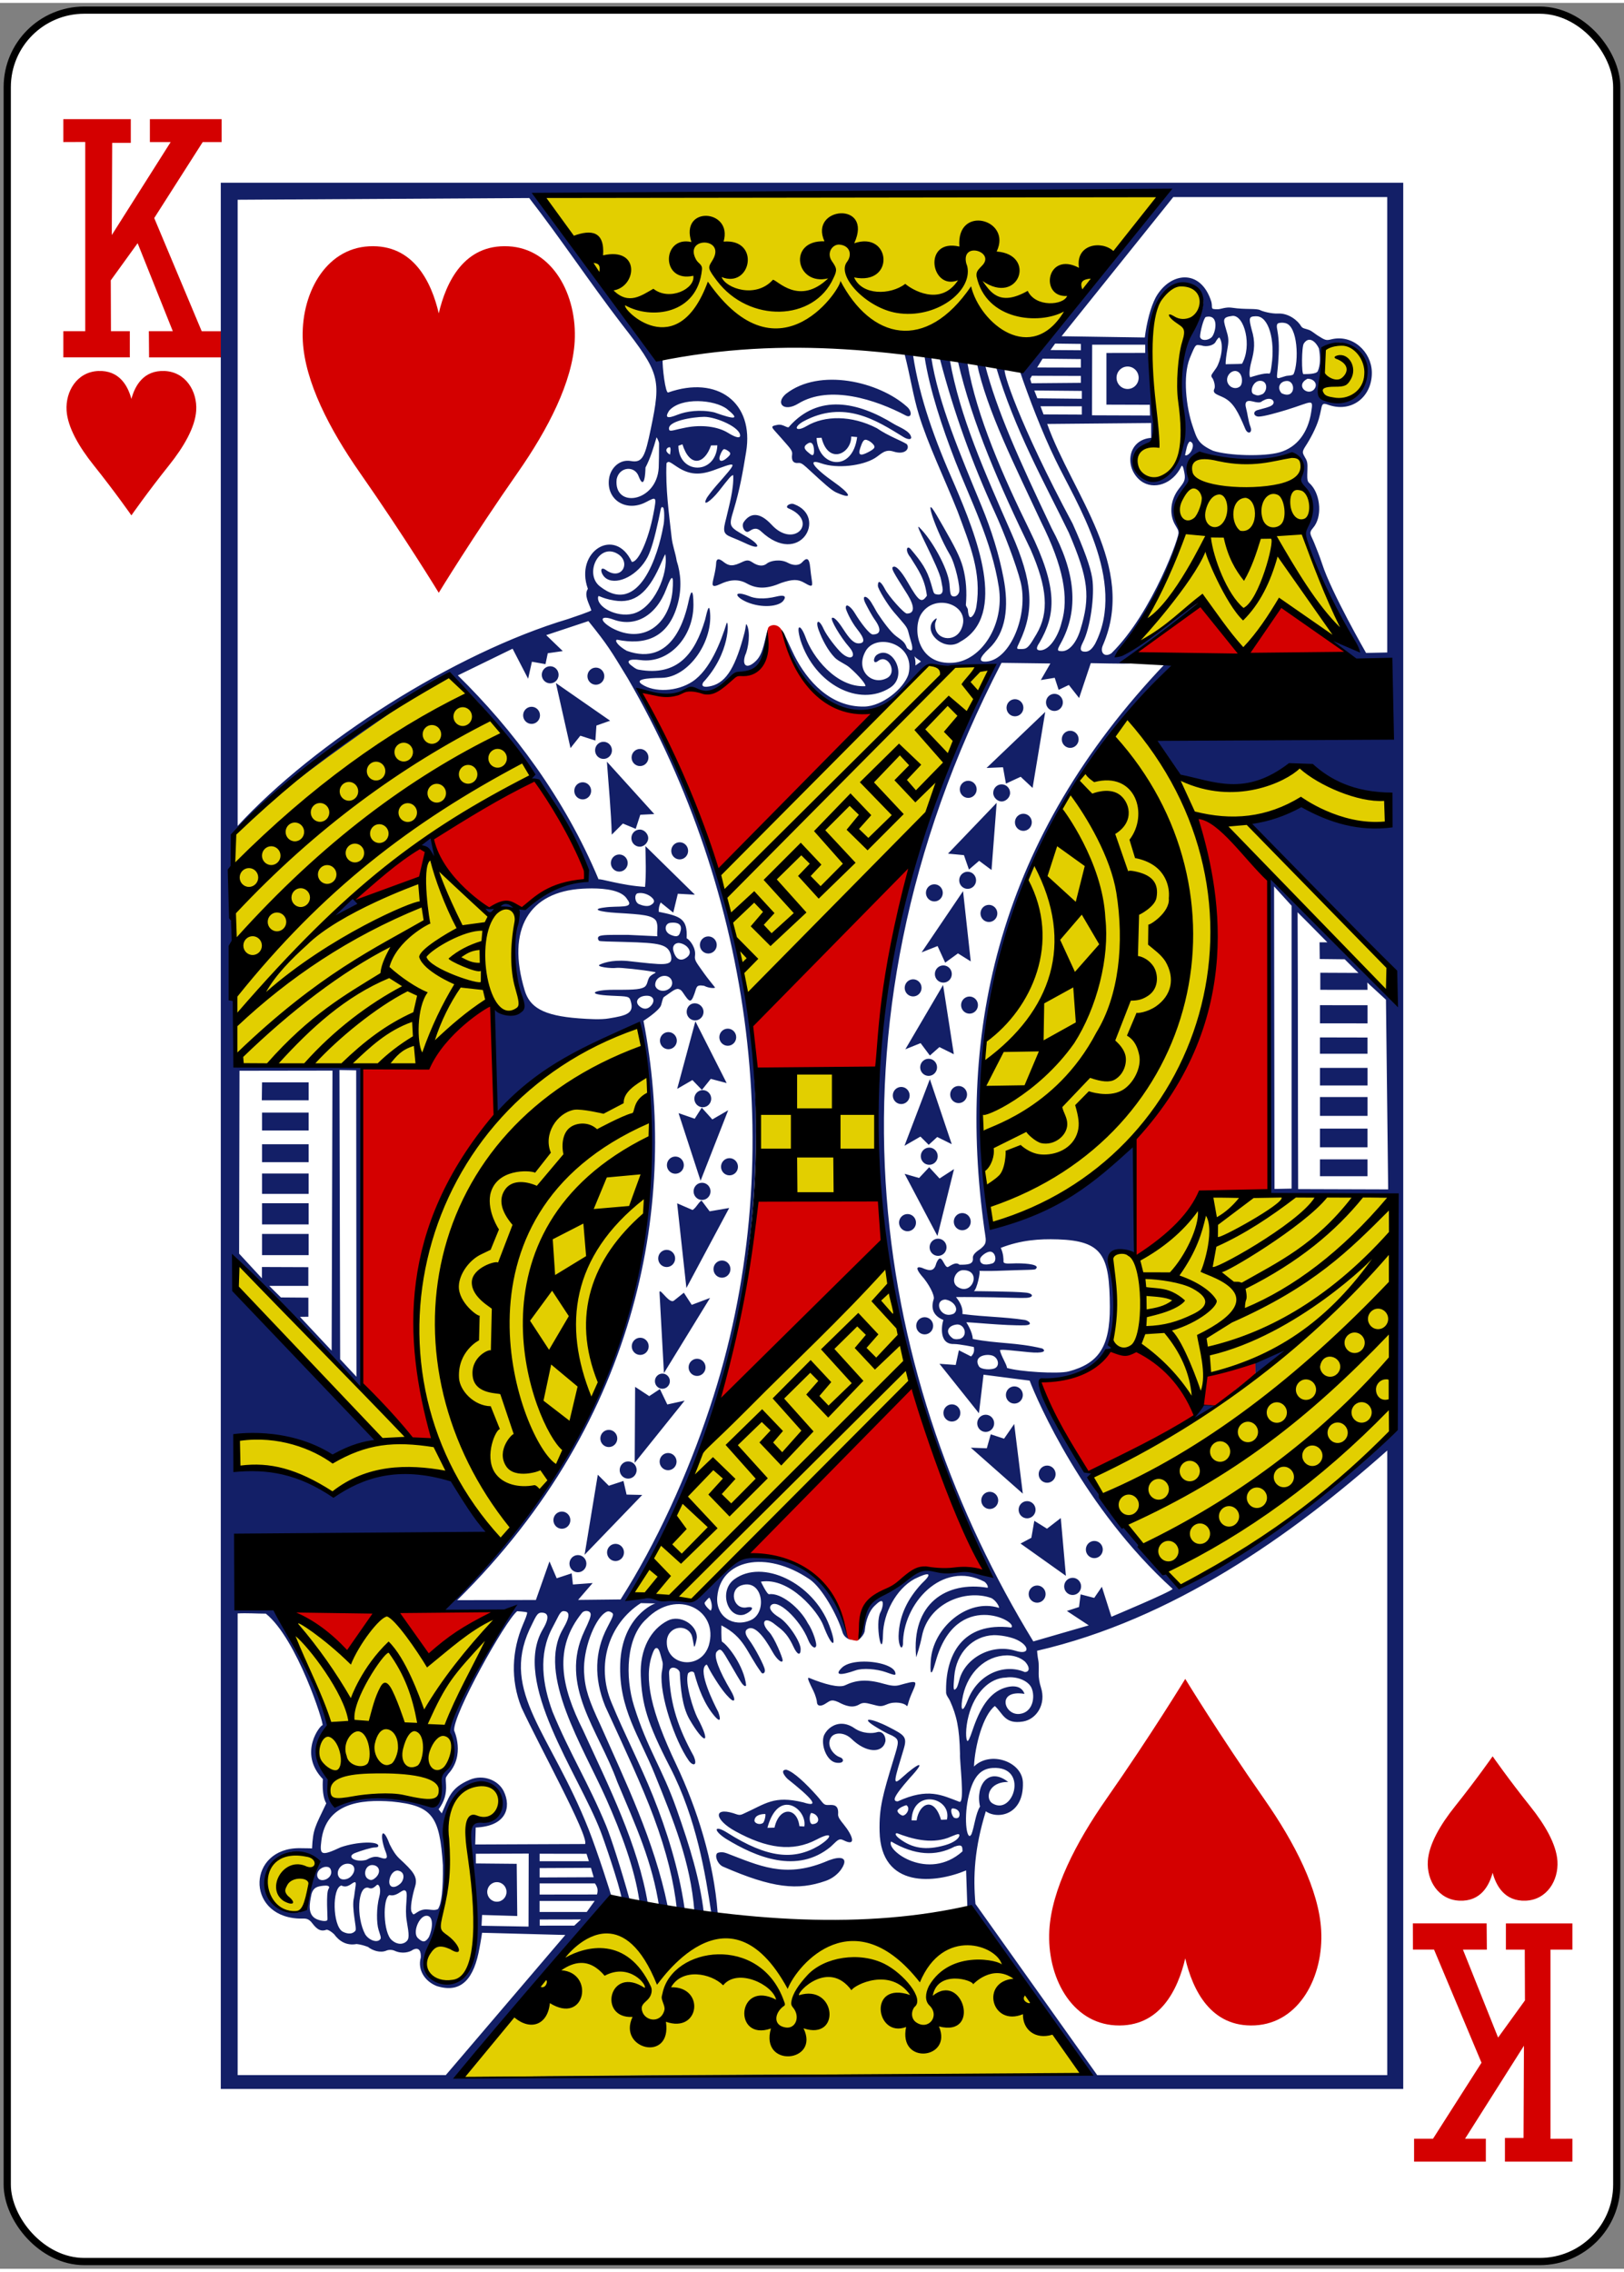 <?xml version="1.0" ?>
                <!-- Created with Inkscape (http://www.inkscape.org/) -->
                <svg id="svg11376" inkscape:version="0.91 r13725" sodipodi:docname="Color_52_Faces_v.2.0.svg" version="1.1" viewBox="3633.234 -736.562 224.232 312.814" width="222.232mm" height="310.814mm" xmlns="http://www.w3.org/2000/svg" xmlns:cc="http://creativecommons.org/ns#" xmlns:dc="http://purl.org/dc/elements/1.1/" xmlns:inkscape="http://www.inkscape.org/namespaces/inkscape" xmlns:rdf="http://www.w3.org/1999/02/22-rdf-syntax-ns#" xmlns:sodipodi="http://sodipodi.sourceforge.net/DTD/sodipodi-0.dtd" xmlns:svg="http://www.w3.org/2000/svg" xmlns:xlink="http://www.w3.org/1999/xlink"><rect x="3633.234" y="-736.562" width="224.232" height="312.814" fill="#808080" stroke="none"/><g transform="matrix(1,0,0,1,5.97,6.547)"><g id="g6155" transform="matrix(1,0,0,1,-5.97,-6.547)">
	
			
      
			
	<rect height="310.814" id="rect6355-6-85-90-3-5" rx="10.63" ry="10.63" style="display:inline;fill:#ffffff;fill-opacity:1;stroke:#000000;stroke-width:0.997;stroke-miterlimit:4;stroke-dasharray:none;stroke-opacity:1" width="222.232" x="3634.234" y="-735.562"/>
	
			
      
			
	<path d="m 3651.375,-665.812 c 0,0 -2.215,-3.18 -5.202,-6.918 -1.999,-2.502 -3.597,-5.211 -3.745,-7.544 -0.17,-2.665 1.443,-5.339 4.363,-5.469 2.918,-0.13 4.103,2.055 4.585,3.856 0.482,-1.801 1.667,-3.986 4.585,-3.856 2.92,0.13 4.533,2.804 4.362,5.469 -0.148,2.333 -1.746,5.042 -3.745,7.544 -2.988,3.738 -5.202,6.918 -5.202,6.918 z" id="path163-0-2-7-7-1-8-7-00-1-2" inkscape:connector-curvature="0" sodipodi:nodetypes="ccccccccc" style="display:inline;opacity:1;fill:#d40000"/>
	
			
      
			
	<path d="m 3839.327,-494.497 c 0,0 -2.215,3.18 -5.202,6.918 -1.999,2.502 -3.597,5.21 -3.745,7.544 -0.17,2.665 1.442,5.339 4.362,5.469 2.918,0.13 4.103,-2.055 4.585,-3.856 0.482,1.801 1.667,3.986 4.585,3.856 2.92,-0.13 4.533,-2.804 4.363,-5.469 -0.148,-2.333 -1.746,-5.042 -3.745,-7.544 -2.988,-3.738 -5.202,-6.918 -5.202,-6.918 z" id="path163-0-2-7-7-1-8-1-9-4-6-8" inkscape:connector-curvature="0" sodipodi:nodetypes="cccscsccc" style="display:inline;opacity:1;fill:#d40000;stroke:none;stroke-opacity:1"/>
	
			
      
			
	<path d="m 3653.787,-691.241 3.305,0 -4.855,-12.146 -3.709,5.131 0.026,7.015 2.605,0 0,3.618 -9.18,0 0,-3.618 3.025,0 0,-26.121 -3.025,0.012 0,-3.162 9.314,0 0,3.27 -2.57,0 -0.055,12.731 8.13,-12.838 -2.87,0 0,-3.162 9.91,0 0,3.162 -2.615,0 -6.694,10.491 6.555,15.623 2.909,0 0.015,3.618 -10.19,0 -0.031,-3.623 z m 0,0" id="path39-51-8-0-0" inkscape:connector-curvature="0" style="opacity:1;fill:#d40000;fill-opacity:1;stroke-width:1;stroke-miterlimit:4;stroke-dasharray:none"/>
	
			
      
			
	<path d="m 3838.532,-467.813 -3.305,0 4.855,12.146 3.709,-5.131 -0.026,-7.015 -2.605,0 0,-3.618 9.18,0 0,3.618 -3.025,0 0,26.121 3.025,-0.012 0,3.162 -9.314,0 0,-3.27 2.57,0 0.055,-12.731 -8.13,12.838 2.87,0 0,3.162 -9.91,0 0,-3.162 2.615,0 6.694,-10.491 -6.555,-15.623 -2.909,0 -0.015,-3.618 10.19,0 0.031,3.623 z m 0,0" id="path39-3-9-6-0-8" inkscape:connector-curvature="0" style="opacity:1;fill:#d40000;fill-opacity:1"/>
	
			
      
			
	<path d="m 3714.91,-471.887 c 17.444,2.028 35.325,2.503 53.718,1.163 4.758,6.63 14.312,20.149 14.312,20.149 l -86.566,0.708 z m -22.48,4.616 c 2.321,-4.724 2.77,-9.276 2.328,-15.837 -0.349,-5.034 2.773,-8.956 5.994,-7.453 2.491,1.162 1.341,5.925 -1.234,4.917 -0.985,-0.386 -1.85,-0.036 -1.719,2.227 0.23,5.576 1.702,11.856 0.436,17.202 -0.882,5.194 -7.961,2.801 -5.806,-1.056 z m -21.748,-7.283 c -2.735,-4.139 2.166,-8.018 5.234,-6.107 1.455,0.687 1.249,2.181 -0.585,1.384 -2.559,-1.112 -5.314,2.822 -3.087,4.402 1.026,0.728 1.416,0.63 0.636,-0.28 -2.075,-2.435 3.233,-3.512 3.08,-1.908 -0.363,1.954 -0.408,2.776 -0.585,3.16 -1.081,1.705 -3.159,0.835 -4.693,-0.651 z m 7.627,-17.405 c -2.954,-3.72 0.433,-6.645 0.388,-6.539 0.876,-0.958 -7.038,-15.843 -6.038,-15.94 9.996,-1.073 20.098,-0.263 30.114,0.052 0,7.7e-4 -5.341,9.691 -7.47,14.486 -0.858,1.932 1.147,4.206 0.318,5.642 -2.579,2.844 -0.975,5.993 -2.583,6.135 -4.123,-0.78 -8.51,-1.233 -13.835,-0.058 -0.405,-0.035 -0.342,-2.516 -0.895,-3.777 z m 43.267,-103.421 c 5.054,25.957 -2.397,53.473 -19.48,71.625 -2.411,-2.338 -4.26,-6.774 -6.665,-9.669 -6.676,-2.023 -11.479,0.358 -16.161,2.689 -4.159,-2.418 -8.844,-3.841 -13.41,-3.78 l -0.148,-4.014 c 4.621,-0.101 9.5,0.33 13.615,2.899 l 6.437,-2.636 -20.074,-21.013 0.273,-3.591 24.358,24.799 3.137,0.113 c -6.894,-18.491 -0.863,-47.862 28.118,-57.422 z m 33.965,32.559 3.521,16.951 c 0,-3.1e-4 -19.749,19.753 -30.129,29.843 l -8.674,-0.796 c 4.331,-6.503 6.797,-13.079 9.675,-19.64 z m 69.99,23.248 c -8.268,9.342 -18.148,15.282 -29.119,21.828 -4.386,-4.945 -9.71,-10.383 -12.784,-15.259 9.571,-5.161 18.696,-9.16 28.068,-18.194 -0.513,0.583 -11.956,4.502 -11.919,4.051 -0.413,1.928 -0.165,3.118 -2.026,3.625 -2.204,-3.107 -4.335,-5.628 -7.811,-7.017 -1.458,0.132 -3.394,-0.839 -3.393,-0.839 0.974,-0.201 0.544,-12.122 0,-12.26 1.068,-0.35 2.145,-1.177 3.616,0.464 0.68,0.46 7.274,-6.242 9.52,-8.532 8.815,-0.732 16.624,0.145 25.308,-0.092 -0.067,10.611 0.54,21.612 0.537,32.224 z m -55.978,-26.874 c -0.222,-0.45 -2.446,-18.032 -0.333,-29.058 5.802,-18.555 4.323,-23.724 19.322,-41.973 0.987,-0.975 4.436,2.167 7.013,7.599 7.486,4.76 17.084,-1.382 17.084,-1.382 0,0 3.725,3.069 12.15,4.747 l -0.144,3.303 c -0.042,0.961 -9.475,-1.023 -11.505,-2.94 0,0 -7.065,2.378 -7.065,2.812 0,1.851 18.818,19.403 18.818,19.403 l -0.106,4.117 c 0.121,0.005 -25.8,-27.14 -26.137,-24.299 7.337,31.879 -5.146,48.029 -29.096,57.672 z m -31.172,-5.604 -0.418,-16.863 15.877,0.191 0.653,17.038 z m -72.647,-18.227 c 0.424,-0.598 -0.618,-31.428 -0.552,-31.428 10.104,-10.152 19.987,-15.827 29.895,-21.999 4.48,4.482 8.288,8.263 11.589,13.693 l -13.669,8.504 c 0.519,2.072 -0.829,2.819 7.983,10.888 0.148,-0.552 3.052,-2.195 3.559,0.262 -1.193,5.186 0.53,9.596 0.756,12.384 -1.204,1.634 -3.893,-0.12 -3.893,-0.12 -1.741,-1.833 -8.562,7.216 -10.51,8.227 -8.497,-0.32 -25.634,0.262 -25.157,-0.411 z m 95.508,-54.817 c 0.059,0.105 8.742,0.015 8.661,0.218 -1.579,3.91 -5.178,11.69 -8.787,20.3 -3.013,5.012 -24.57,25.884 -24.57,25.884 -1.022,-6.056 -2.557,-11.962 -4.157,-17.85 z m 37.462,-29.065 c 3.125,1.347 11.903,0.642 13.297,0.036 1.786,1.224 0.671,2.856 0.445,3.762 1.833,2.344 2.837,3.176 0.755,6.955 -0.475,-7e-5 6.398,15.638 6.583,15.649 0,0 -7.264,-3.484 -9.826,-5.836 l -5.011,6.733 -5.821,-7.602 c -0.021,0.686 -11.216,8.192 -11.352,7.83 -0.352,-0.357 10.224,-11.861 8.126,-18.616 -0.506,-1.628 0.652,-3.282 1.442,-4.716 0.543,-0.984 -0.187,-2.887 1.362,-4.195 z m -5.811,-1.401 c 0.474,-0.55 -2.715,-14.691 0.742,-20.398 1.464,-2.075 4.113,-2.181 5.219,-0.483 0.847,2.363 -1.674,5.652 -2.18,7.259 -1.639,4.476 0.795,10.38 -0.393,14.61 -3.558,9.24 -9.86,-0.909 -3.388,-0.988 z m 23.687,-6.28 c -1.875,0.083 -0.566,-5.581 -0.257,-7.204 -0.01,-0.321 3.433,-1.133 4.673,1.095 2.002,3.329 -0.405,7.529 -4.416,6.109 z m -22.366,-28.556 -17.667,21.714 c -17.864,-2.078 -35.791,-3.398 -54.057,-0.573 l -14.691,-20.711 z" id="path3876-2-1-7" inkscape:connector-curvature="0" sodipodi:nodetypes="cccccccsscccccssccccccccscccccccccccccccccccccccccccccccsccccccccccccsccccccscccsscccccccccscsccccccccccccssscccccccccccccccc" style="display:inline;fill:#e2cf00;fill-opacity:1"/>
	
			
      
			
	<path d="m 3826.985,-711.733 -163.268,0 0,263.156 163.268,0 z m -32.94,1.366 -19.569,24.331 -0.481,0.163 c 1.304,3.861 3.166,8.674 4.943,12.329 2.831,5.908 9.945,16.765 5.507,25.449 -0.435,0.744 -0.839,1.107 -1.384,1.104 -0.754,-0.004 -0.74,-0.451 -0.291,-1.322 0.989,-1.919 1.659,-6.467 1.264,-8.874 -0.252,-1.536 -1.096,-3.904 -2.701,-7.484 -7.437,-13.88 -9.76,-21.279 -9.338,-21.279 -0.097,-0.063 -0.263,-0.148 -0.534,-0.213 l -0.73,-0.245 c 2.577,8.774 6.765,16.152 10.078,22.982 2.718,6.348 3.01,8.811 1.589,13.432 -0.55,1.789 -1.546,2.935 -2.524,2.931 -0.733,-0.004 -0.691,-0.153 -0.191,-1.061 2.604,-4.727 2.002,-9.886 -1.236,-15.888 -4.703,-9.913 -7.525,-16.184 -9.2,-22.543 -0.042,-0.002 -0.858,-0.279 -1.152,-0.35 1.395,6.619 5.293,14.253 8.92,22.065 3,6.016 3.864,10.4 2.782,13.863 -0.354,1.501 -1.486,3.737 -2.916,3.802 -0.559,-0.003 -0.647,-0.298 -0.119,-1.07 2.223,-3.853 2.617,-7.406 -1.36,-15.495 -3.657,-7.438 -7.326,-15.761 -8.58,-23.032 -0.079,-0.597 -1.669,-1.304 -1.327,-0.315 1.963,8.589 5.873,17.383 10.026,25.958 2.338,5.323 2.58,8.729 0.826,11.708 -0.981,1.665 -1.231,2.044 -1.966,2.06 -0.869,0.019 -0.854,0.052 -0.374,-0.961 2.121,-4.477 1.773,-8.42 -1.062,-14.89 -3.888,-8.871 -7.162,-16.213 -8.561,-24.021 -0.251,-0.073 -1.567,-0.589 -1.379,-0.199 1.944,7.438 4.433,14.341 7.64,21.323 1.117,2.422 2.928,7.133 3.512,9.494 1.109,4.494 -1.391,10.665 -4.662,10.976 -1.22,0.116 -1.068,-0.499 0.291,-1.778 2.34,-2.202 2.793,-5.714 1.999,-9.789 -0.596,-3.137 -1.623,-6.504 -3.035,-9.925 -2.854,-6.918 -5.961,-14.157 -6.943,-20.543 0.032,-0.572 -1.276,-0.574 -0.907,0.024 0.706,4.49 2.392,9.603 4.237,14.352 2.02,5.196 5.025,11.018 6.009,17.395 0.805,5.218 -2.413,10.143 -6.317,10.437 -4.703,0.355 -5.629,-4.355 -4.497,-6.563 1.845,-3.296 7.205,-1.413 5.612,1.957 -0.917,1.94 -3.717,1.431 -3.598,-0.698 -0.032,-0.194 0.269,-0.777 0.215,-0.809 -0.097,-0.057 -0.508,0.324 -0.639,0.562 -0.952,1.723 1.907,4.034 3.894,2.65 6.658,-3.65 2.162,-14.78 -0.74,-21.579 -2.81,-6.335 -4.87,-12.059 -5.764,-17.922 -0.243,-0.171 -1.342,-0.453 -1.188,-0.252 0.806,3.13 1.178,5.769 1.98,8.399 1.258,4.124 3.514,8.74 5.354,13.364 1.672,4.551 3.351,8.416 2.586,13.161 -0.071,0.438 -0.248,0.964 -0.544,1.284 -0.299,0.317 -0.546,0.268 -0.635,-0.94 -0.03,-0.165 -0.24,-0.381 -0.272,-0.591 0.164,-1.782 0.044,-3.55 -0.41,-5.226 -0.389,-1.404 -1.131,-2.838 -2.696,-5.566 -0.617,-1.016 -2.232,-4.122 -1.666,-1.975 0.326,1.214 1.434,3.911 2.587,5.865 0.716,1.213 1.468,4.524 1.245,5.164 -0.235,0.625 -0.781,0.661 -1.036,0.446 -0.229,-0.194 -0.228,-1.08 -0.286,-1.628 -0.242,-2.25 -2.516,-6.175 -4.094,-7.716 -1.133,-1.281 2.67,5.444 2.949,7.237 0.118,0.759 0.351,1.376 0.095,1.749 -0.169,0.245 -0.51,0.247 -0.845,0.16 -0.322,-0.084 -0.308,-0.308 -0.649,-1.463 -0.584,-1.976 -1.305,-2.971 -2.801,-4.752 -0.513,-0.61 -0.855,0.153 -0.038,1.143 1.13,1.806 1.979,2.961 2.267,5.285 -0.732,1.053 -1.093,0.848 -2.624,-1.816 -1.012,-1.76 -1.619,-2.212 -1.885,-2.199 -0.671,0.033 -0.038,0.873 1.847,3.88 0.976,1.604 1,2.602 -0.11,2.596 -0.376,-0.002 -2.483,-2.349 -3.011,-3.366 -0.438,-0.844 -0.981,-1.492 -0.983,-0.46 0,0.41 1.305,2.569 2.2,3.618 1.411,1.653 1.815,1.985 1.995,2.717 0.086,0.349 0.256,0.959 0.377,1.356 0.362,1.19 0.178,1.53 -0.554,0.901 -0.331,-0.881 -0.599,-0.973 -1.508,-1.652 -0.766,-0.572 -1.828,-2.054 -2.524,-3.1 -0.263,-0.395 -0.489,-0.895 -0.757,-1.298 -0.684,-1.293 -1.592,-1.405 -0.934,-0.101 0.311,0.605 0.815,1.597 1.344,2.333 0.886,1.277 0.703,1.943 -0.348,1.938 -0.45,-0.002 -1.709,-1.673 -2.496,-2.979 -0.513,-0.852 -1.315,-1.454 -1.217,-0.61 0.024,0.21 0.644,1.707 1.575,2.877 1.01,1.271 1.143,1.947 0.162,1.942 -0.669,-0.003 -1.246,-0.65 -2.1,-1.967 -0.811,-1.251 -1.317,-1.692 -1.546,-1.55 -0.291,0.18 1.163,2.661 2.357,4.016 1.129,1.281 0.301,2.011 -0.997,0.872 -0.704,-0.618 -2.115,-2.461 -2.51,-3.337 -0.707,-1.566 -1.163,-1.139 -0.706,0.102 0.503,1.368 1.289,2.864 2.238,3.836 0.497,0.509 1.523,0.908 2.023,1.347 1.418,1.241 2.316,2.386 2.2,2.591 -4.043,0.231 -7.361,-4.134 -8.27,-6.777 -0.645,-1.738 -1.381,-1.994 -0.682,0.46 1.971,6.096 8.115,9.262 12.364,6.529 2.564,-1.649 0.299,-5.942 -1.799,-4.558 -0.57,0.376 -0.596,1.442 0.129,0.872 1.363,-1.072 2.733,1.572 1.245,2.354 -2.091,1.099 -4.41,-1.053 -2.987,-3.662 1.405,-2.679 7.038,-1.146 5.936,3.182 -0.668,1.943 -3.592,4.37 -6.098,4.418 -4.658,0.089 -7.875,-3.524 -9.668,-7.091 -0.23,-0.459 -0.642,-1.361 -0.982,-2.097 -0.294,-0.636 -0.527,-1.108 -0.551,-1.104 0.518,4.332 4.609,9.688 8.271,10.573 6.087,1.447 7.752,-2.223 11.734,-6.016 0,0 2.909,0.383 3.011,0.32 0.268,-0.167 5.661,-0.41 5.822,-0.257 -21.788,39.965 -20.13,87.412 -1.393,123.426 1.239,2.635 1.455,2.136 -0.597,1.598 -2.12,-0.559 -4.042,0.3 -5.764,-0.102 -3.562,-0.736 -4.321,1.724 -7.058,3.037 -3.414,1.305 -2.641,3.705 -3.455,6.026 -0.256,0.359 -0.442,0.653 -0.302,0.606 0.226,-0.076 0.954,-0.757 1.008,-1.357 0.14,-1.536 0.682,-2.75 1.298,-3.362 0.588,-0.583 0.998,-0.877 1.141,-0.625 0.111,0.197 0.028,0.884 -0.263,1.439 -0.828,1.583 0.27,6.877 0.339,3.109 0.054,-2.99 1.846,-6.324 4.352,-7.689 2.006,-0.993 2.628,-0.892 0.995,0.637 -1.856,2.001 -3.118,4.333 -3.192,7.235 -0.031,1.204 0.442,2.207 0.611,1.129 -0.071,-5.526 5.387,-11.681 11.239,-8.622 0.292,0.213 0.538,0.614 0.452,0.84 -5.668,-0.962 -10.6,2.171 -9.873,9.589 0,0 0.509,-1.453 0.794,-2.904 0.893,-4.542 5.972,-6.53 9.534,-5.285 0.67,0.285 1.196,1.242 1.102,1.371 -4.356,-1.383 -9.138,2.782 -9.415,7.295 -0.09,1.468 -0.056,2.726 0.687,0.077 2.813,-10.027 11.492,-5.482 10.425,-4.66 -6.717,-0.811 -9.148,3.761 -8.993,9.048 0.096,0.483 0.342,0.645 0.544,1.095 0.895,1.992 1.302,3.699 1.374,7.314 -0.068,0.931 0.693,6.859 -0.074,6.609 -2.44,-0.913 -4.294,-1.99 -8.521,-0.067 -0.381,0.021 -0.505,-0.192 -0.375,-0.525 0.176,-0.449 0.837,-1.335 1.989,-2.646 2.597,-2.8 1.105,-2.05 -1.03,-0.107 -1.379,1.254 -1.079,0.397 0.22,-3.886 0.526,-1.737 0.199,-1.947 -2.067,-3.111 -2.332,-1.198 -3.945,-1.381 -1.966,-0.126 0.776,0.48 1.604,0.984 2.484,1.339 1.032,0.571 0.914,0.81 0.153,3.313 -1.48,4.862 -1.994,6.638 -1.917,9.908 0.188,7.954 7.681,7.164 11.946,5.376 l 0.177,5.237 16.064,22.887 c 0,0 -56.152,-0.059 -86.194,0.441 1.716,-4.167 19.877,-21.818 20.958,-24.975 0.103,0.015 -2.013,-6.453 -3.126,-9.266 -5.252,-13.286 -12.157,-18.872 -8.158,-27.601 0.86,-1.73 1.01,-2.313 1.664,-2.31 0.887,0.004 1.171,0.6 0.173,2.293 -4.293,7.282 4.866,19.847 7.961,27.861 0.496,1.284 2.569,7.298 2.933,9.323 0.035,0.619 1.489,0.83 1.082,0.107 -1.141,-4.095 -2.573,-8.567 -3.239,-10.177 -2.446,-5.917 -5.019,-9.954 -7.402,-15.737 -1.333,-3.654 -2.041,-7.875 0.025,-11.664 0.752,-1.379 0.967,-2.146 1.464,-2.218 0.427,0.002 0.679,0.149 0.706,0.504 0.03,0.387 -0.206,1.023 -0.768,1.991 -3.609,6.215 2.806,16.256 5.984,23.415 2.072,4.668 3.915,9.576 4.567,14.004 0.01,0.306 0.408,1.116 1.204,0.563 -1.375,-8.27 -5.416,-16.289 -8.955,-24.016 -3.023,-6.036 -4.158,-11.298 -0.117,-16.267 0.352,-0.343 1.106,-0.286 1.159,0.223 0.029,0.345 -0.232,1 -0.864,2.325 -3.56,7.531 1.952,13.648 4.538,20.828 2.523,6.003 4.869,11.046 5.812,17.443 0.714,0.274 1.067,0.617 1.143,-0.289 -1.845,-9.039 -5.823,-17.164 -9.274,-24.991 -1.595,-3.401 -2.159,-5.031 -2.267,-7.309 -0.149,-3.132 1.41,-7.096 2.807,-8.141 0.362,-0.271 0.589,-0.319 0.92,-0.137 0.454,0.249 0.362,0.415 -0.534,2.131 -1.713,3.278 -1.86,6.96 -0.272,10.855 2.743,5.981 5.054,10.89 6.692,15.287 1.792,4.81 2.799,8.987 3.205,12.757 0,0 1.22,0.548 1.039,-0.272 -0.761,-5.274 -2.483,-10.748 -4.342,-15.379 -1.755,-4.371 -3.953,-8.578 -5.736,-12.912 -2.161,-5.197 -0.371,-10.878 4.061,-13.716 l 2.039,0.045 c -0.119,-0.054 -4.65,1.766 -4.888,8.319 -0.226,6.244 2.696,10.081 4.81,15.369 2.577,6.379 4.882,11.972 5.43,18.789 0.202,0.237 1.318,0.288 1.299,0.188 -0.549,-4.586 -1.872,-8.944 -3.762,-14.302 -2.008,-5.694 -4.006,-8.219 -5.869,-14.197 -1.261,-4.045 -1.091,-9.523 1.718,-12.027 4.204,-4.297 10.069,-1.237 8.599,3.681 -1.134,3.462 -5.82,2.774 -5.795,-0.47 -0.01,-2.095 2.542,-2.661 3.385,-1.08 0.196,0.308 0.328,1.655 0.415,1.705 0.088,0.05 0.351,-1.06 0.353,-1.308 0.01,-1.72 -2.3,-3.17 -4.018,-2.296 -2.353,1.196 -3.882,3.947 -3.727,7.629 0.165,3.916 0.866,6.45 4.033,12.592 3.69,7.156 4.915,14.904 5.702,20.126 0.34,-0.145 0.749,0.041 0.882,0 -0.538,-7.118 -2.849,-14.43 -5.733,-20.508 -3.493,-7.362 -4.47,-11.866 -3.305,-15.165 0.171,-0.485 0.334,-0.85 0.544,-0.882 0.39,-0.059 0.511,0.573 0.873,1.894 0.111,0.405 -0.029,1.043 -0.11,1.536 -0.304,3.02 1.787,9.299 3.732,12.09 0.569,0.796 1.297,0.769 0.668,-0.644 -2.003,-3.649 -3.223,-6.957 -3.383,-11.393 -0.047,-1.304 1.454,-0.718 1.487,-0.064 0.109,2.119 0.318,4.614 1.319,6.39 2.031,3.515 3.162,3.668 1.083,-0.257 -0.462,-0.911 -1.782,-4.76 -1.25,-6.084 0.296,-0.27 0.657,-0.318 0.835,-0.048 0.588,2.176 1.401,4.331 2.839,6.006 0.754,0.872 0.878,0.478 0.482,-0.61 -0.662,-1.26 -2.734,-5.473 -1.78,-6.423 0.308,-0.257 0.127,-0.118 0.964,1.264 1.165,1.924 1.8,2.678 2.367,3.241 0.753,0.748 0.936,0.245 0.158,-1.07 -1.555,-2.627 -2.44,-4.809 -1.893,-5.359 0.54,-0.543 0.67,-0.291 1.898,1.823 0.546,0.941 1.337,2.327 1.608,2.654 0.269,0.325 0.515,0.409 0.52,0.14 -0.287,-2.551 -2.454,-5.462 -3.326,-5.968 -0.126,-0.237 -0.081,-2.252 -0.081,-2.252 3.256,1.696 3.388,3.608 5.545,6.554 0.222,0.219 0.538,-0.048 0.444,-0.455 -0.076,-0.552 -1.352,-3.002 -2.152,-4.079 -0.629,-0.845 -0.658,-1.33 -0.124,-1.574 0.863,-0.394 2.067,0.902 3.35,3.216 0.595,1.074 1.391,1.697 1.393,1.133 0,-0.31 -1.106,-3.079 -1.871,-3.88 -1.273,-1.333 -0.644,-2.265 0.83,-1.032 0.669,0.56 1.576,0.98 2.51,3.018 0.545,1.19 1.014,1.342 1.016,0.392 0,-1.066 -1.771,-3.673 -2.963,-4.393 -0.924,-0.559 -1.448,-1.182 -1.188,-1.598 0.809,-1.202 4.083,1.865 5.201,4.718 0.33,0.842 0.908,1.272 1.05,0.901 0.251,-0.189 -0.412,-2.245 -1.093,-3.197 -1.124,-2.177 -3.78,-4.279 -5.354,-4.025 -0.304,0.049 -1.14,-1.734 -1.14,-1.734 4.015,-0.655 7.915,4.203 8.608,6.021 1.317,3.45 1.986,3.045 0.835,0.019 -2.249,-5.913 -9.239,-9.225 -13.118,-6.365 -2.209,1.629 -0.888,5.525 1.384,4.864 0.903,-0.342 1.778,-1.272 0.19,-0.966 -1.767,0.179 -2.33,-2.54 -0.529,-3.085 2.898,-0.877 3.563,3.79 1.222,4.829 -2.429,1.052 -4.847,-0.517 -4.619,-3.211 0.43,-5.093 6.623,-6.566 12.736,-2.446 1.719,1.159 3.835,4.936 4.562,7.329 0.24,0.791 1.05,1.068 1.149,0.968 0.232,-0.234 -1.698,-4.438 -2.333,-5.507 -2.662,-6.159 -12.286,-6.463 -12.286,-6.144 0,0 -3.769,2.396 -7.117,6.346 l -8.602,-0.8 c 21.916,-35.559 23.638,-87.84 1.159,-124.852 0.287,0.188 4.321,1.242 5.712,0.136 1.026,-0.496 1.32,-0.668 2.453,-0.257 1.275,0.463 2.619,0.053 4.008,-1.23 1.047,-0.967 1.067,-1.265 1.742,-1.177 1.996,0.261 3.321,-0.919 3.732,-3.827 0.162,-1.142 0.272,-2.329 0.11,-2.155 -0.094,0.101 -0.326,1.089 -0.472,1.71 -0.404,1.709 -0.778,2.334 -1.436,2.892 -1.085,0.918 -1.713,0.405 -1.26,-0.988 0.429,-0.899 0.785,-3.211 0.196,-4.263 -0.103,-0.189 -0.128,0.527 -0.277,1.1 -1.185,4.556 -2.426,6.87 -4.573,7.404 -1.008,0.251 -1.474,0.095 -1.148,-0.491 3.788,-4.078 3.535,-8.597 3.25,-8.211 -0.805,2.615 -2.301,6.512 -4.758,8.113 -2.121,1.383 -5.229,1.515 -6.957,0.354 -0.981,-0.659 0.501,-0.855 2.723,-0.885 3.742,-0.051 7.239,-5.099 6.658,-9.355 -0.137,-0.786 -0.35,0.058 -0.654,1.351 -1.38,4.609 -3.748,7.844 -9.157,6.878 -0.423,-0.075 -0.705,-0.357 -0.935,-0.518 -0.881,-0.617 -0.556,-1.04 1.193,-0.809 3.913,0.516 7.317,-3.189 7.296,-7.668 -0.01,-2.149 -0.315,-2.123 -0.654,-0.523 -0.476,2.256 -2.214,9.177 -8.542,6.917 -1.139,-0.624 -1.761,-1.423 -1.355,-1.54 3.691,0.752 7.072,-0.068 8.386,-4.965 0.568,-2.114 0.431,-4.179 -0.145,-5.909 -0.183,-1.175 -0.575,-2.071 -0.706,-3.265 -0.353,-3.198 -0.858,-6.73 -0.706,-10.23 0.303,-0.304 0.355,-0.238 1.417,0.475 2.085,1.399 3.663,1.077 5.783,0.247 2.728,-0.996 2.481,-0.816 -0.372,2.441 -0.595,0.679 -1.196,1.508 -1.264,1.637 -0.726,1.374 0.635,0.365 1.656,-0.93 1.418,-1.8 1.715,-2.215 1.995,-2.214 0.095,1.946 -0.6,4.31 -0.959,5.905 -0.471,1.768 -0.465,2.176 0.649,2.63 0.483,0.197 1.415,0.583 1.933,0.833 2.333,1.126 2.118,0.21 0.258,-0.853 -2.513,-1.434 -2.533,-1.362 -1.813,-3.744 0.842,-2.794 1.257,-5.213 1.713,-7.978 1.128,-6.837 -3.976,-10.598 -10.756,-8.21 -0.388,0.197 -0.836,-3.594 -0.773,-4.597 0.06,-0.362 -1.025,-0.283 -1.913,-1.385 0.271,-0.245 -9.996,-13.245 -14.778,-21.129 29.762,0.075 59.087,-0.547 86.012,-0.475 z m -22.051,24.418 c 0.066,0.042 0.105,0.077 0.105,0.077 -0.044,-0.053 -0.08,-0.077 -0.105,-0.077 z m 23.239,-23.807 29.542,0 0,62.873 -2.92,0.063 c 0,0 -4.8,-8.346 -6.065,-12.289 -0.316,-0.985 -0.868,-2.34 -1.083,-2.872 -0.488,-1.206 -0.83,-1.355 -0.181,-2.093 1.299,-1.476 1.043,-4.461 -0.22,-5.9 -0.39,-0.467 -0.592,-0.309 -0.573,-1.443 0.017,-0.976 0.107,-1.599 -0.148,-2.102 -0.427,-0.841 -0.716,-0.9 -0.105,-1.826 0.639,-0.969 1.488,-2.543 1.847,-3.778 0.578,-1.995 0.171,-2.368 1.46,-1.899 3.236,1.041 5.945,-1.292 5.861,-4.591 -0.071,-2.776 -2.64,-5.25 -5.627,-4.492 -0.689,0.175 -0.825,0.115 -1.885,-0.557 -0.304,-0.193 -0.767,-0.6 -1.16,-0.751 -0.492,-0.189 -0.898,-0.173 -1.102,-0.528 -0.401,-0.697 -1.651,-1.805 -3.173,-1.734 -0.93,0.043 -2.137,-0.296 -2.458,-0.465 -0.53,-0.28 -2.02,-0.052 -3.913,-0.339 -0.842,-0.128 -1.52,0.203 -1.928,0.208 -1.165,0.014 -0.69,-0.132 -0.911,-1.027 -1.461,-4.668 -5.727,-4.112 -7.683,-0.601 -0.718,1.378 -1.237,3.422 -1.508,5.532 l -11.491,-0.174 z m -88.928,0.136 c 4.292,5.519 8.399,11.706 12.726,17.341 5.325,6.825 5.501,7.609 4.07,14.478 -0.8,3.882 -1.143,4.779 -2.763,4.485 -1.521,-0.275 -2.808,0.934 -3.016,2.466 -0.389,2.875 2.352,4.645 5.106,3.207 1.452,-0.758 1.5,-0.84 1.016,1.666 -0.693,3.591 -2.083,6.684 -2.978,6.583 -2.309,-4.954 -7.926,-1.429 -6.061,3.721 -0.584,0.899 0.183,2.039 0.477,2.98 0,0 0.012,0.112 -3.196,1.184 -15.753,4.714 -34.987,17.021 -45.64,28.574 l 0,-86.448 z m 90.397,11.795 c 0.661,-0.017 1.298,0.196 1.823,0.673 1.374,1.248 1.051,2.991 -0.849,6.273 -1.994,4.573 -1.449,8.175 -0.993,12.977 -0.013,2.788 -0.944,5.437 -2.429,6.583 -2.405,1.856 -5.371,-0.63 -4.123,-3.148 0.639,-1.251 1.996,-0.522 2.314,-1.705 0.441,-4.365 -0.633,-8.818 -0.706,-13.103 0.025,-1.92 0.647,-4.33 1.508,-6.137 0.841,-1.506 2.193,-2.38 3.455,-2.412 z m 3.788,7.461 c -0.545,0.459 -1.455,0.469 -1.561,-0.105 0,-0.601 0.467,-2.519 0.789,-2.73 1.97,-0.466 1.343,2.339 0.772,2.835 z m 2.945,-2.99 c 1.627,-0.065 2.7,4.147 1.288,6.612 -0.269,0.051 -2.243,0.038 -2.252,0.077 -0.033,-0.441 0.096,-1.319 0.243,-2.16 0.126,-0.72 0.2,-1.266 -0.014,-2.039 -0.534,-1.929 -0.882,-2.292 0.735,-2.49 z m 3.102,0.058 c 0.059,-0.002 0.124,-3.2e-4 0.191,0 1.653,0.008 2.594,3.238 2.076,6.767 -0.074,0.507 -0.117,1.038 -0.301,1.158 -0.691,-0.189 -2.609,0.503 -2.643,0.497 -0.181,-0.187 -0.107,-1.19 0.138,-2.096 0.453,-1.674 0.58,-2.788 0.048,-4.519 -0.382,-1.497 -0.396,-1.781 0.491,-1.807 z m 4.118,0.93 c 1.816,0.309 1.934,5.399 1.188,7.053 -0.178,0.244 -0.863,0.185 -1.107,0.276 -1.544,0.448 -1.2,0.681 -1.021,-1.807 0.123,-1.707 0.152,-3.032 -0.1,-4.442 -0.123,-0.618 -0.172,-1.049 0.272,-1.09 0.258,-0.052 0.532,-0.044 0.768,0.01 z m -9.062,1.991 c 0.723,1.003 0.141,3.325 -0.41,4.187 -0.63,0.951 -0.883,1.03 -0.539,1.447 0.146,0.176 0.45,1.076 0.263,1.453 -0.346,0.699 0.542,0.824 1.35,1.25 1.31,0.694 1.946,1.973 2.924,4.301 0.341,0.811 1.04,0.555 0.701,-0.318 -0.29,-0.748 -0.403,-1.849 -0.604,-2.584 -0.209,-0.754 0.02,-1.132 0.88,-0.911 1.293,0.333 1.114,0.021 1.587,-0.155 1.038,-0.581 1.734,0.242 1.107,0.698 -0.36,0.262 -1.127,0.42 -1.976,0.657 -0.721,0.201 -0.553,0.904 0.172,0.901 0.669,-0.003 2.59,-0.549 3.842,-0.933 3.589,-1.101 3.71,-1.686 3.374,0.383 -0.443,2.736 -1.916,4.789 -4.352,5.483 -2.12,0.604 -7.015,0.488 -9.195,-0.218 -2.071,-0.951 -2.208,-1.615 -2.834,-3.463 -0.857,-2.529 -1.362,-6.811 -0.377,-9.3 0.867,-2.101 0.78,-1.881 1.613,-1.775 0.74,0.262 1.736,-0.029 1.956,-0.489 0.112,-0.219 0.394,-0.62 0.52,-0.613 z m 13.748,1.516 c 0.204,1.125 0.223,2.282 -0.162,3.153 -0.223,0.409 -1.48,0.387 -1.966,0.392 -0.287,0.068 -0.265,-3.803 0.043,-4.224 0.731,-1.112 1.676,-0.218 2.085,0.678 z m -36.423,-0.668 3.555,0.044 0,0.877 -4.194,-0.029 z m 12.44,0.15 0,1.138 -5.354,0.01 0,7.13 5.989,0.019 0.033,1.482 -8.017,-0.029 0.024,-9.746 7.32,-0.005 z m 27.214,-0.228 c 5.489,1.223 3.04,7.377 0.983,7.75 -2.564,0.465 -4.738,0.172 -4.027,-2.117 0.713,-1.551 0.218,-3.483 0.42,-4.892 0.495,-0.465 1.787,-0.928 2.624,-0.741 z m -41.381,2.16 5.282,0.053 0,1.177 -6.036,-0.015 z m 11.734,1.085 c 0.843,0 1.527,0.694 1.527,1.55 0,0.856 -0.684,1.55 -1.527,1.55 -0.843,0 -1.527,-0.694 -1.527,-1.55 0,-0.856 0.684,-1.55 1.527,-1.55 z m 14.902,0.615 c 0.983,0.109 1.067,1.634 0.667,2.08 -0.515,0.518 -1.476,0.297 -1.769,-0.496 -0.264,-0.716 0.327,-1.615 1.102,-1.584 z m -28.111,0.664 6.757,0.019 0,0.954 -6.824,0.058 -0.181,-0.615 z m 38.036,0.412 c 0.937,-0.022 1.511,0.777 0.926,1.458 -0.882,0.994 -2.682,-0.527 -0.926,-1.458 z m -72.001,2.084 c -1.512,1.295 -0.3,2.568 1.708,1.342 4.321,-2.638 10.694,-0.547 14.849,1.65 0.814,0.423 0.926,-0.563 0.124,-1.245 -3.837,-3.429 -12.018,-5.395 -16.681,-1.747 z m 65.475,-1.803 c 1.055,0.005 1.04,1.34 0.363,1.816 -0.677,0.298 -0.795,0.215 -1.245,0.037 -0.617,-0.244 -0.156,-1.848 0.883,-1.854 z m 3.738,0.02 c 1.251,0.063 1.112,2.617 -0.778,1.695 -0.685,-0.747 -0.241,-1.7 0.778,-1.695 z m -34.923,1.316 6.566,0.058 0,1.085 -6.141,-0.063 z m -42.436,2.553 c 1.794,1.445 1.238,1.533 -1.737,0.47 -1.944,-0.44 -3.879,-0.159 -5.096,0.329 -1.44,0.578 -1.773,0.411 -1.15,-0.567 1.675,-1.907 6.29,-1.522 7.983,-0.233 z m 8.627,2.393 c -0.181,0.451 -0.795,-0.361 -1.627,-0.203 -1.188,0.225 -0.844,0.281 0.41,1.729 1.256,1.449 1.666,1.792 1.589,2.349 -0.113,0.821 0.115,1.273 0.921,1.182 0.388,-0.044 0.848,0.412 1.441,0.959 2.054,1.895 3.092,2.837 3.76,3.129 2.72,1.192 1.495,-0.153 -0.243,-1.371 -2.898,-2.03 -3.906,-3.384 -1.847,-2.659 2.188,0.77 5.669,0.333 7.382,-0.716 0.844,-0.516 1.378,-1.308 2.567,-0.922 1.671,0.542 2.31,-0.457 1.847,-1.017 -0.758,-0.494 -2.49,-1.082 -4.132,-2.204 -3.517,-1.811 -7.214,-1.757 -9.677,-0.3 -1.452,0.859 -1.957,0.255 -0.534,-0.596 5.709,-3.124 10.226,-0.132 13.881,2.112 0.633,0.39 1.077,0.359 1.078,0.082 -0.097,-0.907 -1.723,-1.463 -2.381,-1.87 -5.092,-3.146 -10.444,-4.148 -14.435,0.315 z m 34.667,-2.766 5.707,0.005 0,1.143 -5.287,-0.024 z m -46.435,1.458 c 1.581,-0.008 5.02,1.432 4.963,2.625 -0.066,0.453 -0.927,0.047 -1.675,-0.417 -1.446,-0.896 -3.666,-1.136 -5.755,-0.741 -1.604,0.303 -2.114,0.572 -2.343,0.378 -0.555,-1.264 3.343,-1.838 4.81,-1.845 z m 61.709,0.853 0.01,2.049 c -3.098,0.229 -3.736,3.723 -1.748,5.669 1.63,1.596 4.322,0.966 5.676,-1.295 0.237,-0.402 0.265,-0.645 0.41,-0.446 0.091,0.125 0.169,0.506 0.243,0.877 0.215,1.075 -0.09,1.351 -0.792,2.272 -1.134,1.489 -1.289,3.365 -0.577,4.761 0.196,0.385 0.605,0.933 0.534,1.187 0.397,-0.012 -3.518,11.107 -9.236,16.709 -0.957,0.646 -1.651,-0.113 -1.157,-1.156 4.658,-10.804 -4.253,-20.841 -7.711,-30.497 l 14.349,-0.131 z m -41.405,1.865 0.816,0.073 c -0.656,4.978 -5.415,4.176 -5.602,0.121 l 0.687,-0.024 c 0.927,3.772 4.109,2.227 4.099,-0.17 z m -26.88,0.102 c 0,0 0.343,0.556 0.344,0.867 0,1.158 -0.019,2.834 -0.048,3.342 -0.276,4.79 -6.263,5.677 -5.807,1.579 0.356,-1.74 2.522,-1.932 3.054,-0.358 0.777,1.98 0.916,-0.477 0.926,-1.245 0.634,-1.207 1.099,-2.672 1.532,-4.185 z m 28.851,0.339 c 0.245,0.006 0.685,0.224 1.031,0.601 0.394,0.43 0.247,0.644 -0.673,1.124 -0.996,0.52 -1.446,0.475 -1.088,-0.576 0.223,-0.653 0.415,-1.156 0.73,-1.148 z m 44.788,0.252 c 0.135,0.006 0.482,0.187 0.401,0.707 -0.135,0.869 -0.875,1.363 -1.069,1.158 0.123,-0.458 0.272,-1.683 0.668,-1.865 z m -51.937,1.681 c -0.117,0.352 -0.322,0.199 -0.845,-0.252 -0.576,-0.497 -0.546,-0.815 0.048,-1.172 0.853,-0.522 0.905,1.1 0.797,1.424 z m -18.128,-1.298 c 0.999,3.205 3.036,2.798 3.946,0.155 l 0.873,-0.015 c -0.192,4.126 -5.338,4.053 -5.383,0.063 z m -1.804,0.397 c 0.304,-0.049 0.086,1.022 0.086,1.022 0,0 -0.845,-0.443 -0.348,-0.911 0.062,-0.059 0.219,-0.104 0.263,-0.111 z m 7.559,0.271 c 0.104,-0.007 0.302,0.074 0.515,0.218 0.5,0.336 0.414,0.534 -0.157,1.017 -0.88,0.744 -1.277,0.331 -0.802,-0.668 0.177,-0.372 0.31,-0.558 0.444,-0.567 z m 65.722,0.698 c 0.371,-0.023 0.894,0.148 1.999,0.446 3.045,0.821 7.121,0.791 10.589,-0.179 1.095,-0.306 1.908,1.644 1.317,3.061 -0.261,0.626 -0.215,0.704 0.582,1.545 1.131,1.193 1.312,3.116 0.453,4.868 -0.625,1.275 -0.584,1.161 0.158,3.337 1.591,4.733 3.931,9.136 6.391,13.458 l -3.281,-1.241 c 0,0 -14.813,12.926 -25.262,13.416 l 3.784,5.987 c 5.953,2.414 11.644,1.81 17.088,-1.666 -0.134,0.5 6.623,3.854 12.173,4.219 l 0.033,4.03 c -4.117,-0.468 -8.29,-0.565 -12.116,-3.008 0,0 -3.516,1.492 -7.038,2.611 l 19.728,20.714 0.01,3.462 c 0,0 -8.421,-7.978 -17.088,-16.973 l 0.186,44.229 17.069,0.339 c -0.536,11.511 -0.32,18.829 -0.205,32.013 -8.066,8.4 -19.164,16.804 -29.418,21.851 -4.839,-4.737 -8.837,-9.868 -12.335,-15.355 -0.074,-0.116 0.353,-0.337 0.279,-0.454 -0.107,-0.169 -0.713,-0.232 -0.823,-0.399 -2.133,-3.224 -7.088,-12.162 -6.304,-12.371 1.516,0.107 8.545,-0.776 9.944,-5.052 0.012,-0.271 -0.152,-1.034 0.038,-1.928 0.494,-2.318 0.747,-5.837 -0.091,-8.075 -1.51,-4.033 3.034,-2.74 3.188,-2.47 l 0,-15.234 c -5.913,4.812 -11.879,9.548 -19.784,11.528 -4.916,-25.157 2.881,-56.443 25.109,-77.661 l -1.219,-0.106 c -22.839,23.987 -28.828,50.364 -24.931,78.145 0,0 0.144,0.868 0.167,1.162 0.053,0.691 -0.11,0.955 -0.716,1.454 -0.577,0.385 -1.102,0.799 -1.05,1.274 0.098,0.892 -0.747,0.921 -1.851,0.915 -0.509,-0.452 -1.194,0.118 -1.603,0.325 -0.573,0.086 -0.858,-2.288 -1.589,-0.547 -0.279,1.099 -0.807,1.181 -2.028,0.635 -0.767,-0.227 -0.785,0.159 -0.048,1.061 1.019,1.112 1.88,2.776 1.713,3.274 -0.374,1.119 -0.212,2.246 1.346,2.887 -0.089,0.007 -0.94,3.411 1.474,3.313 0.768,0.008 2.715,0.407 2.715,0.407 0.126,0.651 -0.079,1.02 -0.382,1.308 l -1.68,-0.853 -0.439,2.03 -2.238,-0.16 5.445,6.825 0.635,-5.323 6.366,0.819 c 1.022,2.691 7.453,17.612 19.746,28.752 -0.135,0.365 -8.456,3.849 -8.456,3.849 l -1.316,-4.144 -1.055,1.54 -1.88,-0.489 -0.22,1.744 -1.675,0.547 3.019,1.989 -7.653,2.217 c -21.443,-35.108 -31.098,-83.525 -4.394,-135.096 l 6.747,0.087 -1.317,2.286 1.918,-0.31 0.542,1.666 1.408,-0.675 1.417,1.802 1.611,-4.813 c 0,0 4.78,0.11 5.377,0.048 0.468,-0.054 10.104,-8.26 9.897,-8.574 -0.149,-0.226 -10.494,7.448 -10.842,7.154 0,0 -1.038,0.251 -0.229,-0.731 1.453,-1.763 2.477,-3.105 3.951,-5.638 2.436,-3.365 3.53,-7.469 4.104,-10.25 0.01,-0.195 0.062,-0.642 -0.1,-0.969 -0.929,-1.87 -0.724,-3.092 0.945,-5.299 0.584,-0.773 0.62,-0.964 0.453,-1.439 -0.376,-1.071 -0.015,-1.988 0.754,-2.708 0.305,-0.286 0.503,-0.423 0.792,-0.441 z m -56.855,7.469 c 4.235,1.765 0.834,5.675 -2.311,2.267 -1.648,-1.786 -2.95,-1.672 -3.846,-0.368 -0.404,0.588 0.184,1.621 0.706,1.293 0.485,-0.304 0.983,-0.665 1.689,-0.005 5.356,5.005 9.201,-2.001 4.586,-3.744 -0.571,-0.267 -1.382,0.324 -0.824,0.557 z m -17.442,-0.17 c 0.04,-0.002 0.087,0.019 0.148,0.058 0.201,0.127 0.215,1.896 0.014,2.64 -0.669,3.769 -3.316,12.526 -8.747,8.239 -2.156,-1.702 -0.195,-5.976 2.386,-4.524 2.015,1.134 0.655,3.84 -1.527,2.286 -1.059,-0.754 -0.723,0.801 0.172,1.245 1.517,0.805 4.262,-0.574 5.55,-3.032 0.513,-0.98 0.995,-2.712 1.536,-5.207 0.272,-1.255 0.294,-1.696 0.468,-1.705 z m 0.458,6.525 c 0.447,2.725 -1.596,7.496 -4.505,8.201 -2.227,0.539 -4.979,-0.933 -4.781,-2.296 0.057,-0.396 0.216,0.127 2.233,0.465 2.817,0.472 4.61,-1.071 6.232,-4.626 0.512,-1.122 0.731,-1.719 0.821,-1.744 z m 7.01,1.303 c 0,0.308 -0.146,1.119 -0.272,1.657 -0.3,1.277 -0.488,1.761 0.888,1.129 0.909,-0.426 2.24,-0.848 3.617,-0.073 1.519,0.855 2.969,0.696 4.758,-0.073 1.554,-0.525 2.311,-0.53 3.178,-0.024 1.583,0.924 1.04,0.334 0.835,-1.996 -0.141,-1.64 -0.582,-1.424 -1.15,-0.804 -0.373,0.407 -1.126,0.496 -1.966,0.039 -1,-0.545 -2.393,-0.287 -2.863,0.102 -0.469,0.387 -1.147,0.44 -2.066,-0.189 -0.609,-0.417 -0.948,-0.199 -1.694,0.14 -1.229,0.559 -1.7,0.257 -2.367,-0.266 -0.606,-0.449 -0.89,-0.308 -0.897,0.358 z m -6.098,1.957 c 0.16,-0.002 0.178,0.628 0.067,1.894 -0.512,4.673 -4.117,7.275 -8.36,5.013 -1.859,-1.076 -1.606,-1.836 0.224,-1.163 2.918,1.074 5.865,-0.428 7.306,-4.267 0.369,-0.984 0.622,-1.476 0.763,-1.477 z m 10.355,3.333 c 2.098,0.881 4.425,0.601 5.016,-0.18 0.664,-0.876 -0.355,-0.732 -0.889,-0.6 -1.836,0.446 -3.098,0.283 -3.841,-0.053 -2.175,-0.852 -2.038,0.072 -0.286,0.833 z m -21.888,2.621 c 2.72,3.379 3.078,4.039 5.421,7.881 17.128,29.511 22.613,66.809 11.352,100.669 -3.09,9.343 -7.449,18.866 -12.335,26.515 l -5.865,0.063 2.014,-2.33 -2.729,0.203 -0.167,-1.54 -2.071,0.678 -0.997,-2.325 -1.875,5.323 -10.87,0.029 c 25.459,-25.113 30.474,-55.548 25.725,-79.981 0,0 2.128,-1.351 2.424,-2.141 0.072,-0.192 0.231,-1.007 0.377,-1.129 0.946,-0.628 1.575,-1.239 2.042,-1.119 0.269,0.069 0.407,0.195 0.601,0.484 0.897,1.334 1.09,1.542 1.579,0.199 0.352,-0.964 0.201,-1.313 1.355,-1.129 0.676,0.364 1.575,0.354 1.494,0.218 -0.061,-0.101 -1.02,-1.244 -1.474,-1.894 -1.075,-1.535 -1.383,-1.812 -1.284,-2.485 0.151,-1.024 -0.653,-2.13 -1.155,-2.407 0.145,-2.76 -0.899,-3.035 -3.856,-3.652 -0.015,-0.476 0.065,-0.863 0.272,-1.288 l 1.737,1.405 0.63,-2.606 2.357,0.131 -6.833,-6.714 c 0.034,1.894 0.122,3.809 -0.048,5.633 -3.203,-0.177 -6.364,-1.226 -6.412,-1.027 -4.703,-11.242 -11.87,-20.749 -19.437,-28.167 l 7.559,-3.686 2.143,4.146 0.525,-2.349 1.875,0.334 0.315,-1.506 2.071,-0.295 -2.286,-2.204 z m 45.013,4.849 c 0.289,0.369 0.52,0.395 0.907,0.731 l -0.773,0.557 c 0.037,-0.527 -0.01,-0.798 -0.134,-1.288 z m -50.29,1.385 c -0.641,0 -1.164,0.531 -1.164,1.182 0,0.651 0.523,1.177 1.164,1.177 0.641,0 1.159,-0.526 1.159,-1.177 0,-0.651 -0.518,-1.182 -1.159,-1.182 z m 6.306,0.187 c -0.643,0 -1.164,0.529 -1.164,1.182 0,0.653 0.521,1.182 1.164,1.182 0.643,0 1.164,-0.529 1.164,-1.182 0,-0.653 -0.521,-1.182 -1.164,-1.182 z m -20.317,0.864 c 3.743,3.158 7.183,7.272 11.357,13.708 l -0.086,0.867 1.274,0.48 c 0,0 6.942,9.276 6.576,13.398 -2.384,0.505 -4.561,-0.151 -8.822,3.894 -2.011,-1.098 -3.205,-0.747 -5.288,-0.13 0,0 0.037,0.917 0.754,1.225 1.387,-1.653 2.897,-0.886 3.717,-0.475 -0.294,0.128 -1.046,9.343 0.415,11.305 1.101,3.129 -1.792,2.535 -3.798,1.763 l 0.577,14.633 c 6.603,-7.646 20.549,-12.746 19.56,-12.192 7,37.531 -9.642,62.569 -27.061,80.921 l 9.129,0.053 c 0,0 -7.87,12.814 -8.456,16.358 0.447,1.177 1.685,3.617 -0.406,5.328 -0.707,0.787 -0.782,4.359 -0.782,4.359 -4.801,0.168 -8.962,-1.524 -14.497,0.446 -0.572,0.196 -0.698,-3.059 -0.725,-3.647 -3.094,-2.783 -0.26,-7.565 0.159,-7.213 -2.496,-7.443 -7.516,-16.329 -7.516,-16.329 0,0 -3.026,-0.164 -4.868,-0.27 -0.384,-0.327 -0.633,-9.004 -0.243,-9.213 13.682,1.101 35.092,-0.16 35.092,-0.16 l -5.745,-8.147 c -7.076,-2.8 -16.801,1.981 -16.333,2.234 0.023,0.028 -7.772,-4.315 -13.18,-3.698 l 0.177,-4.255 c 4.803,-0.019 9.235,0.889 13.104,3.205 l 6.573,-2.485 -20.147,-21.453 0.234,-3.536 c 6.566,6.167 17.336,18.096 17.336,18.096 l 0.014,-45.038 -17.322,-0.044 -0.463,-9.092 -0.449,-0.794 -0.205,-6.525 0.482,-0.664 -0.167,-2.79 -0.162,-0.397 -0.22,-6.665 0.372,-0.562 0.057,-4.195 c 8.37,-8.317 29.981,-22.306 29.981,-22.306 z m 14.797,1.264 2.018,8.98 1.355,-1.705 2.08,0.664 0.143,-2.068 1.894,-0.668 z m 68.835,1.493 c -0.643,0 -1.164,0.529 -1.164,1.182 0,0.653 0.521,1.182 1.164,1.182 0.643,0 1.164,-0.529 1.164,-1.182 0,-0.653 -0.521,-1.182 -1.164,-1.182 z m -5.449,0.74 c -0.643,0 -1.164,0.529 -1.164,1.182 0,0.653 0.521,1.182 1.164,1.182 0.643,0 1.164,-0.529 1.164,-1.182 0,-0.653 -0.521,-1.182 -1.164,-1.182 z m -66.745,1.046 c -0.643,0 -1.164,0.529 -1.164,1.182 0,0.653 0.521,1.182 1.164,1.182 0.643,0 1.164,-0.529 1.164,-1.182 0,-0.653 -0.521,-1.182 -1.164,-1.182 z m 70.924,0.712 -8.102,7.736 2.271,-0.097 0.407,2.257 2.033,-0.945 1.645,1.541 z m 3.448,2.599 c -0.643,0 -1.164,0.529 -1.164,1.182 0,0.653 0.521,1.182 1.164,1.182 0.643,0 1.164,-0.529 1.164,-1.182 0,-0.653 -0.521,-1.182 -1.164,-1.182 z m -64.437,1.523 c -0.643,0 -1.164,0.529 -1.164,1.182 0,0.653 0.521,1.182 1.164,1.182 0.643,0 1.164,-0.529 1.164,-1.182 0,-0.653 -0.521,-1.182 -1.164,-1.182 z m 5.039,0.988 c -0.643,0 -1.164,0.529 -1.164,1.182 0,0.653 0.521,1.182 1.164,1.182 0.643,0 1.164,-0.529 1.164,-1.182 0,-0.653 -0.521,-1.182 -1.164,-1.182 z m -4.571,1.758 c 0.223,3.16 0.587,6.909 0.668,10.075 l 1.536,-1.535 1.775,0.731 0.63,-1.942 1.933,-0.097 z m 49.889,2.636 c -0.643,0 -1.164,0.529 -1.164,1.182 0,0.653 0.521,1.182 1.164,1.182 0.643,0 1.164,-0.529 1.164,-1.182 0,-0.653 -0.521,-1.182 -1.164,-1.182 z m -53.23,0.207 c -0.643,0 -1.164,0.529 -1.164,1.182 0,0.653 0.521,1.182 1.164,1.182 0.643,0 1.164,-0.529 1.164,-1.182 0,-0.653 -0.521,-1.182 -1.164,-1.182 z m 57.845,0.287 c -0.643,0 -1.164,0.529 -1.164,1.182 0,0.653 0.615,1.182 1.164,1.182 0.549,0 1.164,-0.529 1.164,-1.182 0,-0.653 -0.521,-1.182 -1.164,-1.182 z m -0.69,2.553 -6.717,7.012 2.2,0.208 0.692,1.991 1.408,-1.211 1.708,1.269 z m 3.689,1.503 c -0.643,0 -1.164,0.529 -1.164,1.182 0,0.653 0.521,1.182 1.164,1.182 0.643,0 1.164,-0.529 1.164,-1.182 0,-0.653 -0.521,-1.182 -1.164,-1.182 z m -52.961,2.186 c -0.643,0 -1.164,0.529 -1.164,1.182 0,0.653 0.521,1.182 1.164,1.182 0.643,0 1.164,-0.625 1.164,-1.182 0,-0.557 -0.521,-1.182 -1.164,-1.182 z m -28.697,0.959 -1.697,1.317 c 1.398,0.553 2.184,1.742 2.184,1.742 0,4.7e-4 -0.189,-0.699 -0.488,-3.059 z m 34.204,0.795 c -0.643,0 -1.164,0.529 -1.164,1.182 0,0.653 0.521,1.182 1.164,1.182 0.643,0 1.164,-0.529 1.164,-1.182 0,-0.653 -0.521,-1.182 -1.164,-1.182 z m -8.341,1.686 c -0.643,0 -1.164,0.529 -1.164,1.182 0,0.653 0.521,1.182 1.164,1.182 0.643,0 1.164,-0.529 1.164,-1.182 0,-0.653 -0.521,-1.182 -1.164,-1.182 z m 48.1,2.381 c -0.643,0 -1.164,0.529 -1.164,1.182 0,0.653 0.521,1.182 1.164,1.182 0.643,0 1.164,-0.529 1.164,-1.182 0,-0.653 -0.521,-1.182 -1.164,-1.182 z m -4.595,1.734 c -0.643,0 -1.164,0.529 -1.164,1.182 0,0.653 0.521,1.182 1.164,1.182 0.643,0 1.164,-0.529 1.164,-1.182 0,-0.653 -0.521,-1.182 -1.164,-1.182 z m 46.907,0.292 2.419,2.669 0,39.051 -2.362,0.048 z m -94.182,0.276 c 1.971,0.003 4.168,0.291 4.867,1.506 1.088,1.364 -1.226,0.836 -3.173,1.133 -1.799,0.223 -0.755,0.596 1.785,0.746 3.501,0.21 4.877,0.303 5.398,1.122 0.296,0.763 0.079,1.278 0.142,2.099 l -3.975,-0.189 c -2.062,0.003 -3.273,-0.037 -3.884,0.121 -0.487,0.126 -0.347,0.523 -0.181,0.693 0.087,0.089 1.669,0.111 3.517,0.16 4.974,0.133 6.074,0.303 6.428,1.928 0.267,1.49 -0.93,1.263 -6.041,0.698 -2.274,-0.188 -3.498,0.354 -3.827,0.518 -0.56,0.279 1.624,0.554 2.338,0.436 0.446,-0.071 3.727,0.289 4.934,0.518 1.016,0.156 0.121,0.128 -0.391,0.756 -0.339,0.52 -0.232,1.117 -0.763,1.41 -0.652,0.35 -1.944,0.343 -4.261,0.344 -2.65,6.2e-4 -3.886,0.653 -0.248,0.814 2.349,0.104 2.482,0.062 2.682,0.751 0.531,1.698 -0.6,1.996 -2.997,2.383 -1.145,0.2 -2.844,0.088 -4.128,-0.005 -5.069,-0.366 -6.826,-1.593 -7.511,-3.861 -2.557,-8.461 0.599,-13.626 7.983,-14.042 0.41,-0.022 0.853,-0.039 1.308,-0.039 z m 51.237,0.378 -5.724,8.452 2.206,-0.871 1.05,2.291 1.766,-1.279 1.764,1.104 z m -42.829,1.027 c 0.297,0.368 0.166,0.644 -0.325,0.915 -0.414,0.229 -1.122,0.06 -1.589,-0.145 -0.616,-0.27 -0.678,-1.386 -0.172,-1.506 0.727,-0.148 1.63,0.196 2.085,0.736 z m -41.462,-0.431 -2.627,2.906 c 0,0 2.419,-0.877 3.716,-1.395 z m 87.861,1.298 c -0.643,0 -1.164,0.529 -1.164,1.182 0,0.653 0.521,1.182 1.164,1.182 0.643,0 1.164,-0.529 1.164,-1.182 0,-0.653 -0.521,-1.182 -1.164,-1.182 z m 42.62,1.022 c 0,0 2.916,2.924 4.113,4.151 l -1.083,-0.005 0.029,2.306 3.45,0.039 1.894,1.884 -5.268,-0.024 0,2.354 6.523,0.005 -0.033,-1.008 2.577,2.369 0.305,26.186 -12.431,-0.039 c -0.046,-12.894 -0.011,-25.324 -0.076,-38.218 z m -85.277,2.838 c -0.179,0.566 -0.578,0.567 -1.26,0.286 -1.009,-0.417 -0.865,-1.547 -0.1,-1.666 1.443,-0.167 1.71,0.508 1.36,1.38 z m 3.913,0.494 c -0.643,0 -1.164,0.529 -1.164,1.182 0,0.653 0.521,1.182 1.164,1.182 0.643,0 1.164,-0.529 1.164,-1.182 0,-0.653 -0.521,-1.182 -1.164,-1.182 z m -4.099,0.906 c 0.455,0.029 0.907,0.266 1.164,0.523 0.637,0.652 0.411,1.261 -0.301,1.637 -0.799,0.422 -1.361,-0.153 -1.594,-1.114 -0.157,-0.648 0.216,-1.025 0.73,-1.046 z m 36.551,3.1 c -0.646,0 -1.169,0.531 -1.169,1.187 0,0.655 0.523,1.187 1.169,1.187 0.646,0 1.169,-0.531 1.169,-1.187 0,-0.655 -0.523,-1.187 -1.169,-1.187 z m -38.478,1.439 c 1.003,0.034 1.306,1.075 0.782,1.632 -0.751,0.756 -1.919,0.432 -2.085,-0.291 -0.053,-0.813 0.6,-1.342 1.303,-1.342 z m 34.306,0.479 c -0.643,0 -1.164,0.529 -1.164,1.182 0,0.653 0.521,1.182 1.164,1.182 0.643,0 1.164,-0.529 1.164,-1.182 0,-0.653 -0.521,-1.182 -1.164,-1.182 z m 4.136,0.785 -5.211,8.874 2.109,-0.848 1.279,1.71 1.317,-1.167 1.99,0.988 z m -40.89,1.482 c 0.932,0.004 1.193,0.747 0.515,1.429 -0.46,0.463 -0.981,0.477 -1.513,0.048 -0.806,-0.65 -0.188,-1.483 0.997,-1.477 z m 44.54,0.11 c -0.643,0 -1.164,0.529 -1.164,1.182 0,0.653 0.521,1.182 1.164,1.182 0.643,0 1.164,-0.529 1.164,-1.182 0,-0.653 -0.521,-1.182 -1.164,-1.182 z m -37.936,0.932 c -0.643,0 -1.117,0.529 -1.117,1.182 0,0.653 0.521,1.182 1.164,1.182 0.643,0 1.164,-0.529 1.164,-1.182 0,-0.653 -0.569,-1.182 -1.212,-1.182 z m 86.327,0.262 0,2.509 6.566,0.005 0,-2.509 z m -86.241,2.228 -2.515,9.324 2.104,-1.216 1.312,1.361 1.222,-1.526 2.195,0.581 z m 4.471,1.012 c -0.643,0 -1.164,0.529 -1.164,1.182 0,0.653 0.521,1.182 1.164,1.182 0.643,0 1.164,-0.529 1.164,-1.182 0,-0.653 -0.521,-1.182 -1.164,-1.182 z m -8.198,0.475 c -0.643,0 -1.164,0.529 -1.164,1.182 0,0.653 0.521,1.182 1.164,1.182 0.643,0 1.164,-0.529 1.164,-1.182 0,-0.653 -0.521,-1.182 -1.164,-1.182 z m 89.963,0.736 0,2.252 6.566,0 0,-2.238 z m -54.033,2.945 c -0.643,0 -1.164,0.529 -1.164,1.182 0,0.653 0.521,1.182 1.164,1.182 0.643,0 1.164,-0.529 1.164,-1.182 0,-0.653 -0.521,-1.182 -1.164,-1.182 z m 54.038,1.26 0,2.427 6.566,0 0,-2.427 z m -135.386,0.295 2.31,0.044 0.038,42.301 -2.252,-2.417 z m -0.964,0.082 -0.115,38.663 -4.376,-4.669 1.164,-0.015 0,-2.635 -3.789,-0.029 -1.618,-1.598 5.402,0.005 0,-2.587 -6.409,-0.024 0,1.565 -3.149,-3.41 0.053,-25.246 z m 82.484,1.181 -3.506,9.199 2.205,-1.274 1.14,1.138 1.179,-1.08 2.004,0.993 z m -92.209,0.441 -0.033,2.475 6.471,0 0,-2.475 z m 96.179,0.499 c -0.643,0 -1.164,0.529 -1.164,1.182 0,0.653 0.521,1.182 1.164,1.182 0.643,0 1.164,-0.529 1.164,-1.182 0,-0.653 -0.521,-1.182 -1.164,-1.182 z m -7.925,0.132 c -0.643,0 -1.164,0.529 -1.164,1.182 0,0.653 0.521,1.182 1.164,1.182 0.643,0 1.164,-0.529 1.164,-1.182 0,-0.653 -0.521,-1.182 -1.164,-1.182 z m -27.4,0.44 c -0.643,0 -1.164,0.529 -1.164,1.182 0,0.653 0.521,1.182 1.164,1.182 0.643,0 1.164,-0.529 1.164,-1.182 0,-0.653 -0.521,-1.182 -1.164,-1.182 z m 85.22,0.954 0,2.601 6.566,0 0,-2.601 z m -85.363,1.468 -0.973,1.526 -2.228,-0.77 3.04,9.334 3.813,-9.736 -2.19,1.269 z m -60.712,0.678 0,2.47 6.437,0 0,-2.47 z m 146.075,2.214 0,2.577 6.561,0 0,-2.577 -6.566,0 z m -146.075,2.156 0,2.475 6.437,0 0,-2.475 z m 92.125,0.465 c -0.646,0 -1.169,0.531 -1.169,1.187 0,0.655 0.523,1.187 1.169,1.187 0.646,0 1.169,-0.531 1.169,-1.187 0,-0.655 -0.523,-1.187 -1.169,-1.187 z m -35.054,1.235 c -0.646,0 -1.169,0.531 -1.169,1.187 0,0.655 0.523,1.187 1.169,1.187 0.646,0 1.169,-0.531 1.169,-1.187 0,-0.655 -0.523,-1.187 -1.169,-1.187 z m 7.473,0.223 c -0.646,0 -1.169,0.531 -1.169,1.187 0,0.655 0.523,1.187 1.169,1.187 0.646,0 1.169,-0.531 1.169,-1.187 0,-0.655 -0.523,-1.187 -1.169,-1.187 z m 81.531,0.165 0,2.325 6.561,0 0,-2.325 -6.566,0 z m -53.96,1.085 -1.393,1.487 -1.999,-0.576 4.533,8.583 2.291,-9.232 -1.999,1.293 z m -92.115,0.872 0,2.809 6.437,0 0,-2.809 z m 60.755,1.274 c -0.646,0 -1.169,0.531 -1.169,1.187 0,0.655 0.523,1.187 1.169,1.187 0.646,0 1.169,-0.531 1.169,-1.187 0,-0.655 -0.523,-1.187 -1.169,-1.187 z m -0.076,2.446 c -0.498,0.359 -0.716,0.988 -1.236,1.313 l -2.128,-0.92 1.279,11.688 5.908,-11.044 -2.701,0.46 z m -60.679,0.383 0,2.921 6.437,0 0,-2.921 z m 96.684,1.355 c -0.646,0 -1.169,0.531 -1.169,1.187 0,0.655 0.523,1.187 1.169,1.187 0.646,0 1.169,-0.531 1.169,-1.187 0,-0.655 -0.523,-1.187 -1.169,-1.187 z m -7.559,0.136 c -0.646,0 -1.169,0.531 -1.169,1.187 0,0.655 0.523,1.187 1.169,1.187 0.646,0 1.169,-0.531 1.169,-1.187 0,-0.655 -0.523,-1.187 -1.169,-1.187 z m -89.125,2.748 0,2.926 6.437,0 0,-2.926 z m 93.342,0.652 c -0.646,0 -1.169,0.531 -1.169,1.187 0,0.655 0.523,1.187 1.169,1.187 0.646,0 1.169,-0.531 1.169,-1.187 0,-0.655 -0.523,-1.187 -1.169,-1.187 z m 16.504,0.094 c 6.26,0.203 7.177,2.247 7.214,9.305 0.03,5.633 -1.623,7.835 -5.664,8.921 -1.472,0.396 -6.976,0.029 -8.536,-0.478 -0.026,-0.483 -0.804,-1.602 -0.98,-2.463 0.397,-0.115 1.654,0.063 4.035,0.293 1.931,0.186 2.428,-0.128 1.818,-0.513 -3.633,-0.87 -6.106,-0.633 -9.596,-1.313 -0.049,-1.059 -0.892,-2.293 -0.892,-2.293 0.19,-0.077 5.38,0.49 8.118,0.403 1.206,-0.051 0.48,-0.626 -0.01,-0.732 -3.194,-0.464 -5.268,-0.39 -8.646,-0.822 0.092,-0.877 -0.348,-1.674 -0.892,-2.344 0,0 1.709,-0.016 5.23,0.039 1.854,0.029 3.467,0.107 4.277,0.079 1.361,-0.002 1.237,-0.646 0.057,-0.734 -1.439,-0.163 -7.102,-0.197 -7.102,-0.197 0.421,-0.198 0.971,-2.772 0.754,-2.8 0,0 1.468,0.03 2.4,-0.005 4.538,-0.172 5.321,-0.1 5.406,-0.271 0.597,-0.553 -1.014,-0.77 -2.691,-0.765 -0.723,0.002 -1.778,0.162 -1.77,-0.237 0.01,-0.367 -0.01,-1.121 -0.379,-1.896 2.784,-1.087 5.344,-1.256 7.844,-1.175 z m -53.977,1.448 c -0.646,0 -1.169,0.531 -1.169,1.187 0,0.655 0.523,1.187 1.169,1.187 0.646,0 1.169,-0.531 1.169,-1.187 0,-0.655 -0.523,-1.187 -1.169,-1.187 z m 44.66,0.247 c 0.772,0.004 1.015,1.413 0.291,1.632 -1.111,0.337 -1.719,0.072 -1.68,-0.596 0.022,-0.378 0.889,-1.039 1.389,-1.037 z m -37.025,1.225 c -0.646,0 -1.169,0.531 -1.169,1.187 0,0.655 0.523,1.187 1.169,1.187 0.646,0 1.169,-0.531 1.169,-1.187 0,-0.655 -0.523,-1.187 -1.169,-1.187 z m 33.293,1.332 c 2.646,-0.024 1.276,3.628 -0.759,2.311 -1.009,-0.653 -0.299,-2.303 0.759,-2.311 z m -41.839,2.921 c -0.054,-0.005 -0.083,0.05 -0.076,0.184 l 0.611,11.102 6.366,-10.371 -2.529,0.954 -1.088,-1.676 -1.365,1.09 c -0.562,0.449 -1.626,-1.256 -1.918,-1.284 z m 39.387,1.136 c 1.187,0.167 1.979,1.374 1.155,1.954 -1.856,0.825 -2.849,-1.873 -1.155,-1.954 z m -2.851,2.437 c -0.646,0 -1.169,0.531 -1.169,1.187 0,0.655 0.523,1.187 1.169,1.187 0.646,0 1.169,-0.531 1.169,-1.187 0,-0.655 -0.523,-1.187 -1.169,-1.187 z m 4.497,1.004 c 1.011,-0.015 1.486,1.474 0.487,1.942 -0.213,0.1 -0.846,0.171 -1.126,-0.039 -1.181,-0.884 -0.569,-1.81 0.639,-1.904 z m -43.774,1.831 c -0.646,0 -1.169,0.531 -1.169,1.187 0,0.655 0.523,1.187 1.169,1.187 0.646,0 1.169,-0.531 1.169,-1.187 0,-0.655 -0.523,-1.187 -1.169,-1.187 z m 89.302,1.487 -4.333,1.477 0,2.08 c 1.891,-0.611 2.973,-2.171 4.333,-3.557 z m -40.604,1.004 c 0.751,0.32 0.956,1.353 0.309,1.7 -0.509,0.274 -1.889,0.23 -2.226,-0.22 -0.875,-1.424 1.006,-1.828 1.917,-1.48 z m -40.847,0.41 c -0.646,0 -1.169,0.531 -1.169,1.187 0,0.655 0.523,1.187 1.169,1.187 0.646,0 1.169,-0.531 1.169,-1.187 0,-0.655 -0.523,-1.187 -1.169,-1.187 z m -4.789,2.05 c -0.569,0 -1.031,0.468 -1.031,1.046 0,0.578 0.462,1.046 1.031,1.046 0.569,0 1.031,-0.468 1.031,-1.046 0,-0.578 -0.461,-1.046 -1.031,-1.046 z m 48.598,1.765 c -0.646,0 -1.169,0.531 -1.169,1.187 0,0.655 0.523,1.187 1.169,1.187 0.646,0 1.169,-0.531 1.169,-1.187 0,-0.655 -0.523,-1.187 -1.169,-1.187 z m -52.364,0.065 -0.057,10.487 6.891,-8.583 -2.391,0.528 -1.021,-2.126 -1.474,0.974 z m 43.737,2.415 c -0.646,0 -1.169,0.531 -1.169,1.187 0,0.655 0.523,1.187 1.169,1.187 0.646,0 1.169,-0.531 1.169,-1.187 0,-0.655 -0.523,-1.187 -1.169,-1.187 z m 34.483,0.04 -1.131,1.957 3.207,-1.807 z m -29.816,1.393 c -0.646,0 -1.169,0.531 -1.169,1.187 0,0.655 0.523,1.187 1.169,1.187 0.646,0 1.169,-0.531 1.169,-1.187 0,-0.655 -0.523,-1.187 -1.169,-1.187 z m 3.938,1.28 -1.398,2.025 -1.842,-0.601 -0.544,1.928 -2.209,-0.082 7.182,6.345 z m -55.975,0.81 c -0.646,0 -1.169,0.531 -1.169,1.187 0,0.655 0.523,1.187 1.169,1.187 0.646,0 1.169,-0.531 1.169,-1.187 0,-0.655 -0.523,-1.187 -1.169,-1.187 z m 107.482,2.85 0,86.231 -40.045,0 -16.811,-23.636 c -0.346,-3.796 -0.145,-7.693 1.429,-12.787 1.644,1.156 5.245,0.525 5.122,-3.955 -0.08,-2.934 -4.535,-4.435 -6.755,-2.228 0.115,-2.836 1.249,-7.097 2.882,-8.354 1.123,1.034 1.37,2.566 3.906,2.138 1.802,-0.304 3.228,-2.349 2.448,-4.73 -0.2,-0.604 -0.308,-1.339 -0.305,-1.831 0,-0.492 0.047,-1.366 -0.048,-1.855 -0.125,-0.646 -0.172,-1.347 -0.172,-1.347 18.717,-4.323 35.034,-15.825 48.348,-27.645 z m -99.297,0.347 c -0.646,0 -1.169,0.531 -1.169,1.187 0,0.655 0.523,1.187 1.169,1.187 0.646,0 1.169,-0.531 1.169,-1.187 0,-0.655 -0.523,-1.187 -1.169,-1.187 z m -5.513,1.159 c -0.646,0 -1.169,0.531 -1.169,1.187 0,0.655 0.523,1.187 1.169,1.187 0.646,0 1.169,-0.531 1.169,-1.187 0,-0.655 -0.523,-1.187 -1.169,-1.187 z m 57.85,0.572 c -0.646,0 -1.169,0.531 -1.169,1.187 0,0.655 0.523,1.187 1.169,1.187 0.646,0 1.169,-0.531 1.169,-1.187 0,-0.655 -0.523,-1.187 -1.169,-1.187 z m -62.043,1.266 -1.823,11.049 7.959,-8.259 -2.162,-0.048 -0.429,-1.884 -2.023,0.664 z m 54.117,2.357 c -0.646,0 -1.169,0.531 -1.169,1.187 0,0.655 0.523,1.187 1.169,1.187 0.646,0 1.169,-0.531 1.169,-1.187 0,-0.655 -0.523,-1.187 -1.169,-1.187 z m 5.158,1.288 c -0.646,0 -1.169,0.531 -1.169,1.187 0,0.655 0.523,1.187 1.169,1.187 0.646,0 1.169,-0.531 1.169,-1.187 0,-0.655 -0.523,-1.187 -1.169,-1.187 z m -64.234,1.44 c -0.646,0 -1.169,0.531 -1.169,1.187 0,0.655 0.523,1.187 1.169,1.187 0.646,0 1.169,-0.531 1.169,-1.187 0,-0.655 -0.523,-1.187 -1.169,-1.187 z m 68.886,0.896 -1.904,1.468 -1.751,-1.087 -0.41,2.346 -1.494,0.794 6.265,4.456 z m 4.63,3.16 c -0.646,0 -1.169,0.531 -1.169,1.187 0,0.655 0.523,1.187 1.169,1.187 0.646,0 1.169,-0.531 1.169,-1.187 0,-0.655 -0.523,-1.187 -1.169,-1.187 z m -66.11,0.401 c -0.646,0 -1.169,0.531 -1.169,1.187 0,0.655 0.523,1.187 1.169,1.187 0.646,0 1.169,-0.531 1.169,-1.187 0,-0.655 -0.523,-1.187 -1.169,-1.187 z m -5.192,1.55 c -0.646,0 -1.169,0.531 -1.169,1.187 0,0.655 0.523,1.187 1.169,1.187 0.646,0 1.169,-0.531 1.169,-1.187 0,-0.655 -0.523,-1.187 -1.169,-1.187 z m 68.307,3.137 c -0.646,0 -1.169,0.531 -1.169,1.187 0,0.656 0.523,1.187 1.169,1.187 0.646,0 1.169,-0.531 1.169,-1.187 0,-0.655 -0.523,-1.187 -1.169,-1.187 z m -4.901,1.062 c -0.646,0 -1.169,0.531 -1.169,1.187 0,0.656 0.523,1.187 1.169,1.187 0.646,0 1.169,-0.531 1.169,-1.187 0,-0.655 -0.523,-1.187 -1.169,-1.187 z m -45.261,1.689 c 0.01,0 0.015,0.005 0.019,0.01 0.132,0.143 0.538,1.223 0.177,1.773 -0.186,-0.089 -1.026,-0.883 -0.811,-1.153 0.099,-0.124 0.507,-0.631 0.616,-0.63 z m -26.53,1.861 c 0,0 1.131,0.06 1.379,0.17 0,0.293 -0.272,0.934 -0.577,1.652 -1.526,3.586 -1.76,7.606 -0.21,11.48 2.432,5.259 9.3,17.699 8.79,18.838 l -15.175,0.063 0.066,-2.343 c 4.264,-0.17 4.934,-2.816 3.87,-5.004 -0.737,-1.515 -2.803,-2.382 -4.691,-1.587 -2.727,1.149 -2.895,2.516 -3.869,4.637 l -0.434,-0.56 c 0.82,-1.105 1.093,-2.166 1.026,-3.377 -0.066,-1.188 -0.101,-0.859 0.308,-1.511 2.375,-2.59 0.82,-5.962 0.82,-5.962 -0.283,-2.071 7.107,-15.284 8.698,-16.496 z m -34.701,0.339 c 4.316,3.486 8.051,15.227 7.826,15.408 -0.201,-0.165 -3.477,3.772 0.052,7.44 0,0 -0.216,2.205 0.463,3.337 -1.559,3.283 -1.834,3.531 -1.966,6.229 -0.03,-0.01 -0.271,-0.032 -1.718,-0.039 -7.151,-0.034 -7.484,9.195 -0.339,9.702 0.978,0.07 1.315,-0.156 1.904,0.436 0.598,0.753 1.135,1.51 2.157,1.119 0.243,0.002 0.635,0.233 1.045,0.62 0.687,0.943 1.684,1.615 3.106,1.356 0.504,0.05 1.02,0.197 1.565,0.397 0.626,0.501 1.712,0.88 2.562,0.504 0.253,-0.112 0.739,-0.149 1.136,0.034 1.033,0.478 2.085,0.179 2.472,-0.121 0.959,-0.505 1.171,0.305 1.126,1.051 -0.489,1.709 0.586,3.31 2.214,3.938 3.433,1.077 5.164,-1.066 5.903,-5.319 0.183,-0.932 0.344,-2.039 0.344,-2.039 l 11.495,0.305 -16.506,19.346 -28.738,0 0,-63.735 c 1.235,-0.074 2.66,0.029 3.896,0.029 z m 103.363,3.463 c 2.096,0.82 2.264,2.324 0.177,1.671 -3.391,-1.06 -7.04,1.043 -7.802,4.049 -0.141,0.554 -0.291,0.974 -0.377,1.08 -0.474,0.583 -0.451,0.051 -0.31,-1.618 0.274,-3.239 2.531,-5.585 5.473,-5.682 0.964,0.002 2.003,0.205 2.839,0.499 z m -1.04,2.291 c 0.877,0 1.805,0.261 2.499,0.873 0.786,0.876 0.552,1.457 -0.052,1.427 -2.841,-1.204 -6.452,0.253 -7.867,3.893 -0.868,2.234 -1.025,1.036 -0.64,-0.693 0.712,-3.13 3.058,-5.444 6.06,-5.5 z m -19.755,0.862 c -1.239,0.005 -2.416,0.253 -3.016,0.828 -1.139,1.092 -0.191,1.109 1.871,0.383 1.003,-0.353 2.932,-0.191 4.166,0.242 1.034,0.363 1.399,0.516 1.341,0.189 -0.054,-0.982 -2.296,-1.651 -4.361,-1.642 z m 23.157,3.654 c 0.523,1.214 0.184,3.354 -1.641,3.571 -2.152,0.255 -3.265,-3.408 0.666,-2.767 -0.509,-1.465 -2.273,-1.06 -3.143,-0.689 -1.774,0.787 -2.983,2.557 -4.07,5.808 -0.322,0.964 -0.559,1.468 -0.682,1.371 -0.205,-0.161 -0.302,-1.66 0.172,-3.463 0.855,-3.252 2.94,-5.217 5.149,-5.28 1.431,-0.222 3.097,0.398 3.55,1.45 z m -30.8,-1.411 c -0.191,0.044 0.145,0.727 0.668,1.787 0.29,0.587 0.487,1.347 0.487,1.497 0,0.576 0.434,0.719 1.074,0.349 0.739,-0.427 0.858,-0.749 1.904,-0.276 0.985,0.526 1.958,0.858 2.858,0.325 0.488,-0.289 0.811,-0.277 1.756,-0.024 1.128,0.302 1.277,0.348 2.119,-0.01 1.075,-0.457 2.353,-0.144 2.624,0.163 0.259,0.292 0.108,-0.112 0.693,-1.488 0.271,-0.637 0.66,-1.413 0.553,-1.63 -0.144,-0.294 -1.124,0.03 -2.19,0.315 -0.577,0.153 -1.127,0.108 -2.233,-0.208 -2.333,-0.668 -3.802,-0.476 -5.263,0.228 -0.816,0.393 -2.863,-0.15 -4.929,-1.003 -0.05,-0.021 -0.092,-0.03 -0.119,-0.024 z m 4.589,6.341 c -1.052,-0.016 -2.006,0.656 -2.443,1.579 -0.507,1.281 0.356,3.594 1.67,3.793 1.169,0.177 1.125,-0.549 0.536,-0.745 -0.891,-0.297 -1.94,-1.592 -1.262,-2.718 0.466,-0.774 1.875,-0.769 2.855,0.185 1.974,1.922 4.234,2.049 4.663,0.381 0.13,-0.667 -0.37,-1.555 -1.142,-1.313 -0.597,0.187 -1.976,0.244 -3.13,-0.552 -0.598,-0.413 -1.195,-0.602 -1.746,-0.61 z m 20.839,6.103 c 5.037,-0.306 2.871,6.677 -0.037,4.884 -1.038,-0.64 -0.578,-2.993 2.182,-2.95 -2.708,-2.14 -4.553,0.466 -3.891,3.391 -0.608,0.954 -0.777,2.773 -1.175,3.803 -0.613,1.176 -1.094,-1.903 -0.476,-4.878 0.599,-2.879 1.612,-4.142 3.395,-4.251 z m -28.493,0.242 c -1.04,0.012 0.029,1.149 0.191,1.284 3.138,2.499 4.671,4.044 2.147,3.221 -4.1,-0.991 -5.157,0.186 -8.279,1.584 -0.574,0.279 -0.736,0.106 -1.427,-0.102 -2.743,-0.824 -2.543,0.923 0.325,2.499 4.329,2.38 7.903,2.917 11.266,1.133 2.162,-1.146 2.272,-0.396 0.262,0.872 -3.442,2.037 -7.064,1.728 -12.626,-1.787 -1.797,-1.136 -2.048,-0.376 -0.21,0.819 4.2,2.575 9.855,4.91 14.473,1.109 0.909,-0.82 1.091,-1.245 1.79,-0.891 1.846,0.935 1.239,-0.694 -0.019,-2.228 -0.445,-0.542 -0.773,-0.981 -0.744,-1.351 0.104,-1.332 -0.621,-1.326 -1.284,-1.293 -0.792,0.039 -0.704,-0.23 -1.675,-1.313 -1.417,-1.581 -3.148,-3.273 -4.19,-3.555 z m -41.92,7.082 c -1.743,0.14 -2.143,0.22 -1.718,3.846 0.08,0.682 0.379,2.725 0.463,3.492 1.034,9.497 0.197,13.698 -2.41,14.861 -0.938,0.419 -1.86,0.265 -2.548,-0.015 -1.65,-0.67 -2.329,-2.703 -1.131,-5.125 0.323,-0.652 0.713,-1.661 0.869,-2.243 0.156,-0.582 0.508,-1.859 0.778,-2.838 0.656,-2.381 1.012,-6.004 0.625,-9.465 -0.263,-2.35 -0.205,-2.547 0.372,-4.132 1.266,-2.342 2.084,-3.541 4.751,-3.57 2.982,0.318 3.817,4.898 -0.051,5.188 z m 64.1,-0.208 -0.816,0.039 c -0.983,-3.32 -3.035,-2.245 -3.376,0.085 l -0.693,-0.007 c 0.119,-4.432 5.582,-3.231 4.885,-0.116 z m -76.621,-2.479 c 5.568,0.559 6.583,1.964 7.022,8.79 0.04,3.304 -0.175,5.298 -0.674,6.05 -0.834,0.406 -1.632,-0.354 -2.821,0.411 -0.653,0.405 -0.528,0.447 -0.81,0.007 -0.264,-0.414 0.045,-2.157 0.472,-3.549 0.407,-1.327 -0.291,-2.099 -2.134,-3.802 -0.499,-0.461 -0.936,-1.101 -1.384,-2.015 -0.959,-2.612 -1.446,-1.463 -0.647,0.79 0.395,0.971 0.487,1.45 -0.713,1.032 -0.706,-0.248 -1.323,0.045 -1.867,0.339 -1.528,0.395 -2.845,-0.453 -1.52,-0.962 0.806,-0.31 2.253,-0.759 2.701,-0.757 0.325,0.002 0.482,-0.073 0.482,-0.228 0,-0.654 -2.945,-0.582 -5.193,0.204 -2.761,1.29 -2.919,1.06 -2.665,-0.946 0.646,-5.089 5.313,-5.711 9.751,-5.364 z m 54.456,0.444 c 1.424,-0.065 2.731,1.592 2.472,2.998 l -0.678,-0.044 c -0.318,-2.647 -2.784,-2.76 -3.441,0.203 l -0.978,0.024 c 0.622,-2.287 1.651,-3.138 2.624,-3.182 z m 16.555,0.053 c 0.562,0.338 0.172,1.254 -0.427,1.438 -0.226,0.057 -0.944,-0.45 -0.771,-0.759 0.323,-0.372 0.813,-0.567 1.198,-0.68 z m 6.382,0.449 c 0.393,0 0.899,0.203 0.968,0.738 0.022,0.782 -0.564,0.621 -0.758,0.551 -0.389,-0.366 -0.536,-1.26 -0.21,-1.289 z m -19.52,0.627 c 1.043,0.125 1.422,1.456 0.239,1.54 -0.528,0.111 -0.553,-1.221 -0.239,-1.54 z m -6.351,0.145 c 0.125,0.002 -0.068,1.094 -0.329,1.255 -0.516,0.318 -1.174,-0.029 -1.15,-0.358 0.058,-0.788 0.999,-0.901 1.479,-0.896 z m 18.214,2.654 c 1.988,0.764 4.573,1.506 7.005,0.644 0.887,-0.34 1.597,-0.745 1.595,-0.362 0,0.4 -0.705,1.007 -1.976,1.369 -2.619,0.745 -4.514,0.457 -6.313,-0.914 -0.508,-0.387 -0.685,-0.744 -0.311,-0.738 z m -0.821,1.14 c 3.225,1.91 6.136,2.1 8.757,0.708 1.061,-0.374 1.095,-0.031 1.092,0.66 -4.722,4.212 -10.624,-0.16 -9.85,-1.367 z m -79.165,2.909 c -0.8,1.637 -1.229,5.67 -2.535,6.865 -8.911,-0.52 -3.179,-12.45 2.535,-6.865 z m 55.22,-1.337 c -0.504,0.269 -0.058,1.552 0.735,1.899 6.815,2.977 10.31,3.331 14.187,1.962 1.606,-0.567 2.483,-1.9 2.562,-2.548 0.094,-0.77 -0.942,-0.846 -2.758,-0.029 -5.526,2.199 -8.993,0.484 -13.455,-1.22 -0.414,-0.158 -0.835,-0.213 -1.27,-0.064 z m -26.097,0.092 -0.024,10.085 -6.49,-0.116 0.076,-1.492 4.858,0.145 -0.076,-7.203 -5.636,-0.053 -0.01,-1.337 7.301,-0.029 z m 1.508,0.024 6.475,0.01 0.325,1.027 -6.8,0 0,-1.037 z m -26.126,3.202 c -0.426,0.387 -1.169,0.473 -1.474,0.16 -0.686,-0.703 0.01,-1.994 1.102,-1.985 1.095,0.009 1.189,1.082 0.372,1.826 z m 2.983,-1.64 c 0.979,0.005 1.303,0.932 0.558,1.681 -0.504,0.466 -0.763,0.497 -1.217,0.155 -0.572,-0.51 -0.273,-1.803 0.658,-1.836 z m -6.39,0.25 c 0.258,-0.01 0.483,0.016 0.649,0.276 0.596,1.237 -1.358,2.092 -1.766,1.172 -0.3,-0.746 0.458,-1.424 1.117,-1.448 z m 36.619,0.135 0.377,1.298 -7.463,0.034 0,-1.298 z m -26.714,0.374 c 1.113,0.135 0.941,1.272 0.425,1.778 -0.887,0.833 -1.748,0.563 -1.522,-0.557 0.141,-0.701 0.588,-1.207 1.097,-1.221 z m -6.002,3.719 c -0.393,1.42 0.445,4.293 0.195,4.594 -0.544,0.655 -1.42,0.319 -1.808,0.095 -1.348,-0.879 -1.433,-6.033 -0.129,-6.341 0.838,0.427 1.402,-0.337 1.785,-0.448 0.383,-0.111 0.127,0.591 -0.043,2.1 z m 19.727,-2.117 c 0.735,0 1.331,0.605 1.331,1.351 0,0.746 -0.596,1.351 -1.331,1.351 -0.735,0 -1.331,-0.605 -1.331,-1.351 0,-0.746 0.596,-1.351 1.331,-1.351 z m 5.903,0.174 7.635,0 c 0.457,0.646 0.41,1.083 0.281,1.531 l -7.916,0.01 0,-1.54 z m -22.421,0.176 c 0.349,-0.004 0.523,0.753 0.29,1.618 -0.421,1.562 -0.398,3.688 -0.11,4.609 0.194,0.637 0.385,1.073 0.272,1.255 -0.395,0.633 -1.605,0.201 -2.119,-0.635 -1.254,-2.36 -1.054,-6.764 0.444,-6.423 0.563,0.286 0.885,-0.162 1.223,-0.425 z m -6.73,0.594 c -0.369,0.598 -0.106,3.952 -0.143,4.229 -0.047,0.349 -0.991,0.169 -1.517,-0.073 -1.296,-0.617 -0.944,-2.184 -0.692,-3.449 0.283,-0.994 0.906,-1.068 1.675,-1.158 0.425,-0.049 0.985,-0.011 0.677,0.451 z m 10.385,0.185 c 0.412,-0.015 0.47,0.293 0.375,1.535 -0.074,0.972 -0.109,1.801 0.047,2.717 0.332,1.948 0.373,2.477 -0.109,2.858 -0.573,0.453 -1.345,0.316 -1.942,-0.218 -1.225,-0.986 -1.306,-5.821 -0.344,-6.239 0.895,0.226 1.458,-0.492 1.972,-0.653 z m 26.367,1.462 -1.097,1.531 -6.509,0 0,-1.526 7.602,-0.005 z m -23.209,2.048 c 1.016,0.011 0.848,1.835 0.301,2.979 -0.464,0.691 -0.803,0.761 -1.498,0.113 -0.79,-0.737 0.148,-3.097 1.197,-3.092 z m 21.31,0.51 -0.916,0.853 -4.772,0.005 0,-0.848 5.688,-0.01 z" id="path3874-3-1-4" inkscape:connector-curvature="0" sodipodi:nodetypes="ccccccccccsccccccccsscccccccsccccscsccccsscsccssscscccccccccccccccccccccccccccccsccccccccsscccscccscccccccccccccccccscsccccccccccscccssccsccccsccssccccccccccccccscccccscccsccscscccsccccccccccsscscsccscccscccssccccccscsccsccccccccccccccccccccccccccccscscccccsccccscsccscssccccccccssscccsccscccscsccsssccccscccscccsccccccscccccccccccccccccccccsscccssssccccccccsccscccccccsccccccccsccccccccsccsccccscscccccccccccccscscccsscscsccccccccccccccccccccccccssccscccccsssssccccccccccccccscccccccccccccccccccccsccsccscscccccccsccccccsccccsccsccccccccccccccccccsccccscccscsccsccscccccccscccsccsssccscccccccccccccccccccscccsccccccsccccccccccccccccccccccccccccccccccccscscccccssssssscscccsssccccccscscccscsccccsssscccccscccsccccccccccccccccccsscccccccccccccccccccccccccccsssssssssscccccccccccccccccccccccccccccccccccccccccccccccccccccssssssssssssssscccccccssssssssssssssscccccccssssssssssssasscccccccssssssssasccccssssssssssssssssssssccccccccccccccsccccccccsccccccccccccccccscccccsssssccccccccccccccccccssssscccccsssssccccsssssccccccccsccssssssssssccccccccccccsssssssssscccccscssscsccccccccccccccccccccccccccccccccccscssssssssssssscsccccccccccccccccccccccccccscssssssssssssscsccccccccccccccccscssscsccccccccccscsssssssscscccscssscssssccscccccccsccccscscsssssssssssscscsccccsccccscssscssccscsscssccssccsscsscssscscscscscscscccscscscccsccscscscscccscscscccscccccscscccsscssscssscssscssscccssscssscssscssscssssccssssssssscsssccsscccsccccccccccccccsccccsccsccscccsccccccccccscccccccccccccccccccccscccccsccccssccccccscccccccsssccccccccsssscccccssccscscsscsccccccscsccccccccccccccccccccccccccccccccsccccccccccccccccccccccccccccccccccccccccsccscccccccccccccccccccccccccccccccccccccccccccccccccccccccccccccccccccccccccccccccccccccccc" style="display:inline;fill:#131f67;fill-opacity:1"/>
	
			
      
			
	<path d="m 3681.495,-508.361 -7.912,-6.298 c 9.41,-0.209 18.817,0.012 28.226,0.175 l -9.397,6.796 c -1.923,-2.134 -3.06,-5 -5.79,-6.383 -2.033,0.852 -3.423,3.79 -5.127,5.71 z m 69.012,-2.293 c -0.216,-0.138 -0.356,-0.445 -0.514,-1.457 -2.348,-11.118 -13.892,-10.331 -13.816,-10.004 -0.086,-0.438 14.348,-13.668 22.832,-24.047 2.564,7.932 10.338,26.054 10.014,25.988 0,0 -2.249,0.019 -8.081,-0.128 -5.308,2.432 -9,4.801 -8.826,8.231 -0.03,1.208 -0.317,1.71 -0.713,1.606 -0.318,-0.037 -0.606,-0.126 -0.896,-0.189 z m 26.305,-35.687 c 7.509,-0.119 8.925,-3.842 9.781,-4.291 4.932,-0.823 7.98,2.435 10.141,5.922 2.76,1.687 2.415,0.129 2.987,-2.498 l 6.872,-2.045 -0.01,2.222 c -2.122,1.16 -5.271,4.131 -5.271,4.131 l -2.092,-0.125 -1.199,1.622 c -4.775,2.622 -9.456,5.745 -14.491,7.772 0,0 -6.032,-7.917 -6.721,-12.711 z m -93.559,0.697 -0.078,-43.956 c 3.106,-0.222 8.825,-0.194 8.825,-0.194 2.391,-4.284 5.652,-6.298 9.012,-8.786 0.471,5.419 0.652,10.594 0.544,16.015 -8.899,11.025 -13.842,24.595 -8.354,44.876 l -3.293,-0.371 z m 49.173,2.464 c 2.534,-9.169 4.502,-18.471 5.318,-28.076 l 16.941,-0.255 0.338,5.889 z m 57.686,-20.016 -0.315,-16.446 c 12.363,-14.993 13.095,-28.069 8.51,-44.601 4.084,0.954 6.187,4.186 10.078,8.64 l 0,42.886 c -2.705,0.409 -9.409,0.809 -9.409,0.809 -0.203,2.009 -5.868,6.814 -8.867,8.712 z m -52.352,-25.92 -0.754,-7.252 22.014,-21.343 c -1.817,9.248 -4.015,18.745 -4.656,28.59 z m -36.524,-22.651 c -1.571,1.046 -7.363,-5.063 -8.31,-9.17 1.452,-1.992 14.198,-8.33 14.198,-8.33 0,0 7.449,9.705 7.144,13.752 -3.308,0.893 -6.178,1.147 -8.69,3.885 -1.437,0.13 -1.942,-1.511 -4.342,-0.137 z m -10.053,-8.206 c 1.773,0.289 0.636,2.717 0.364,4.496 l -9.367,2.818 c 3.22,-2.789 5.504,-5.162 9.003,-7.314 z m 30.5,-21.458 c 1.925,-0.059 3.933,0.747 5.417,0.14 0.555,-0.219 1.665,-0.559 2.88,-0.326 2.8,0.879 3.782,-2.252 5.567,-2.266 2.31,0.006 3.591,-1.635 3.606,-4.919 0.01,-1.421 0.124,-1.581 0.387,-1.722 0.787,-0.423 1.629,0.17 1.734,0.95 1.656,6.05 5.839,11.49 12.435,11.057 -5.253,5.434 -21.23,22.139 -21.23,22.139 -2.878,-8.9 -6.701,-17.184 -10.798,-25.053 z m 67.97,-5.214 9.623,-7.09 5.76,7.116 4.98,-6.774 c 2.928,2.128 9.584,6.873 9.584,6.873 0,0 -19.96,0.299 -29.947,-0.125 z" id="path3872-3-7-5" inkscape:connector-curvature="0" sodipodi:nodetypes="ccccccccccccccccccccccccccccccccccccccccccccccccsccccccccccccccccccssccccccccc" style="display:inline;fill:#d40000;fill-opacity:1"/>
	
			
      
			
	<path d="m 3795.113,-710.914 -88.47,0.576 17.193,23.309 c 18.265,-3.775 34.165,-1.322 50.667,1.603 z m -2.262,1.182 -5.888,7.426 c -1.629,-1.495 -5.266,-0.956 -4.751,2.316 -4.513,-2.381 -5.469,4.157 -1.638,3.889 -0.481,1.284 -4.349,1.623 -5.44,-0.707 -3.972,2.259 -5.185,0.068 -6.237,-1.356 5.047,3.478 7.503,-3.671 1.947,-4.074 2.183,-4.482 -5.603,-6.516 -5.144,-0.683 -5.135,-1.182 -3.958,6.153 -0.186,4.65 -2.449,3.738 -6.469,1.227 -7.282,0.499 -2.066,1.573 -5.973,1.623 -7.067,-0.891 5.715,1.167 5.089,-6.472 0.014,-4.713 2.705,-5.867 -6.295,-5.077 -4.109,-0.271 -5.12,-0.198 -3.987,6.211 0.511,5.12 -3.996,3.823 -6.989,0.26 -7.621,0.184 -2.365,2.649 -6.52,1.198 -7.091,-0.368 4.076,1.634 5.412,-5.316 0.274,-4.899 1.317,-4.477 -6.077,-5.02 -4.445,0.065 -4.074,-0.937 -4.295,5.685 0.268,4.654 0.283,1.813 -3.308,3.55 -5.516,1.797 -1.62,0.9 -3.393,2.301 -5.502,0.228 3.212,-0.525 3.739,-6.034 -1.446,-4.844 0.247,-3.382 -1.666,-3.566 -4.029,-2.708 l -3.787,-5.207 z m -61.032,8.307 c -0.281,0.63 -0.756,1.06 -0.645,1.539 0.091,0.394 0.49,0.941 1.046,1.682 4.426,5.856 13.4,5.66 16.1,-0.378 0.55,-1.121 0.438,-1.376 -0.224,-2.33 -0.8,-1.152 0.104,-2.38 1.083,-2.277 1.462,0.154 1.716,1.448 1.012,2.369 -1.527,1.952 2.668,6.368 6.857,7.062 5.37,0.89 10.461,-2.944 9.753,-6.379 -0.041,-0.197 -0.14,-0.381 -0.18,-0.587 -0.571,-2.876 3.922,-1.498 2.305,0.334 -0.608,0.663 -0.936,0.86 -0.854,1.589 1.305,6.087 8.596,6.725 12.068,4.849 -4.48,7.417 -11.578,1.701 -12.827,-3.483 -6.291,9.219 -13.849,7.304 -18.061,-0.799 0.498,0.505 -8.298,14.524 -18.281,0.15 -4.226,11.569 -11.932,3.749 -11.405,3.274 3.54,2.002 9.969,1.277 10.589,-4.912 0.085,-0.764 -0.486,-0.811 -0.816,-1.414 -1.674,-3.058 3.727,-3.08 2.481,-0.291 z m -16.635,0.76 c 0.8,0.076 0.935,0.414 0.802,1.24 z m 68.652,2.175 -1.16,1.477 c -0.276,-0.723 -0.284,-1.386 1.16,-1.477 z m 12.612,0.489 c -2.752,0.118 -4.878,3.978 -4.738,9.126 0.067,2.496 0.5,8.761 0.668,9.693 0.235,1.303 -0.021,3.069 -0.472,3.255 -1.191,0.491 -1.639,0.808 -1.961,1.385 -0.836,1.5 -0.144,3.194 1.618,3.953 1.258,0.542 2.853,-0.206 3.932,-1.841 0.6,-0.908 0.74,-1.312 1.269,-3.594 0.243,-1.051 0.222,-2.794 -0.057,-4.393 -0.634,-3.637 -0.163,-8.166 1.069,-10.293 2.208,-3.815 2.168,-6.313 -0.115,-7.101 -0.414,-0.143 -0.819,-0.206 -1.212,-0.189 z m -0.143,0.581 c 3.203,0.012 3.116,3.255 1.341,4.253 -0.689,0.312 -1.53,0.386 -2.372,-0.174 -0.945,-0.555 -0.817,0.078 0.162,0.799 1.149,0.847 1.639,0.794 1.021,2.78 -0.576,1.849 -0.878,5.847 -0.563,8.118 0.862,6.214 0.133,9.312 -2.443,10.39 -1.27,0.531 -2.64,-0.218 -2.993,-1.253 -0.552,-1.62 0.43,-3.011 2.855,-2.622 0,0 0.171,-0.516 -0.459,-5.909 -0.876,-7.503 -0.531,-12.74 0.826,-14.57 0.725,-0.978 1.661,-1.815 2.624,-1.812 z m 21.726,7.736 c -0.749,0.006 -1.554,0.213 -2.376,0.683 0,0 -0.089,3.374 -0.186,3.885 -0.544,2.854 -0.385,3.194 0.926,3.599 3.179,0.982 5.79,-1.158 5.674,-4.514 -0.065,-1.887 -1.791,-3.671 -4.037,-3.652 z m 0.429,0.45 c 1.738,-0.053 3.315,2.009 3.145,3.953 -0.091,2.326 -2.283,3.594 -4.247,3.187 -0.581,-0.089 -1.183,-0.201 -1.37,-0.644 -0.394,-0.616 0.24,-0.839 1.56,-0.833 1.446,0.007 1.715,-0.194 2.195,-1.017 0.951,-1.63 -0.266,-3.696 -1.818,-3.308 -0.529,0.132 -0.607,0.375 0.014,0.552 1.902,0.87 1.194,2.085 0.534,2.577 -0.784,0.586 -2.083,-0.217 -2.305,-0.702 l 0.134,-3.148 c 0,0 0.628,-0.597 2.157,-0.615 z m -19.593,14.59 c 0,0 -0.725,0.351 -1.074,0.678 -0.769,0.72 -0.93,1.811 -0.553,2.882 0.167,0.475 0.14,0.555 -0.444,1.327 -1.664,2.201 -1.878,3.3 -1.026,5.285 0.387,0.901 0.39,0.901 0.024,2.093 -1.569,5.111 -4.665,10.903 -7.969,14.914 -0.511,0.62 -0.716,1.255 -0.716,1.255 0,0 0.773,-0.04 1.202,-0.257 3.414,-1.724 7.021,-5.065 10.374,-7.256 -5.302,4.366 -10.951,8.273 -10.951,8.273 l 7.215,0.392 c -1.812,1.886 -33.449,29.097 -25.047,77.903 9.876,-2.493 14.471,-6.629 19.736,-11.412 0.049,3.933 0.134,14.517 0.167,14.517 0.1,-0.174 -4.57,-1.786 -3.46,2.117 0.661,2.141 0.995,7.559 -0.176,10.618 -0.05,0.129 0.504,0.335 0.449,0.455 -0.063,0.138 -0.749,0.14 -0.749,0.14 -1.793,3.395 -6.412,4.139 -8.688,4.036 -0.84,-0.081 -0.5,1.088 -0.39,1.51 0.423,1.748 2.408,5.492 6.114,11.504 l 0.974,0.131 -0.563,0.528 c 0.437,0.809 1.607,2.331 1.607,2.331 l 0.051,0.516 c 0,0 2.034,2.873 3.124,4.222 0.074,0.092 0.245,-0.126 0.32,-0.035 0.605,0.738 1.331,1.566 1.947,2.303 0.048,0.057 -0.095,0.267 -0.047,0.321 1.159,1.282 3.437,3.874 3.437,3.874 l 0.453,-0.111 1.791,2.049 c 14.864,-6.861 30.396,-22.038 30.234,-22.006 l 0.127,-32.665 -17.599,-0.053 -0.075,-43.272 17.579,17.641 -0.115,-5.062 c -3.987,-3.848 -20.013,-20.262 -20.013,-20.262 2.333,-0.33 4.592,-1.099 6.781,-2.306 3.822,2.135 7.91,3.417 12.593,2.785 l -0.019,-4.8 c -5.317,-0.01 -8.614,-1.798 -10.999,-3.957 l -3.283,-0.111 c -6.064,4.681 -10.352,2.509 -14.964,1.589 l -3.188,-4.66 32.654,-0.17 -0.234,-11.31 -4.958,0.111 -3.221,-2.417 3.736,1.603 c 0,0 -0.059,-0.623 -0.806,-1.807 -2.013,-3.338 -4.567,-8.251 -6.098,-12.536 -0.741,-2.177 -0.74,-2.087 -0.115,-3.362 0.859,-1.752 0.673,-3.873 -0.458,-5.067 -0.797,-0.841 -0.772,-1.021 -0.511,-1.647 1.06,-2.482 -1.498,-3.395 -1.508,-3.236 -5.469,2.14 -12.806,-0.064 -12.674,-0.131 z m 12.722,0.901 c 1.092,-0.01 1.211,0.477 1.207,1.303 -0.093,1.513 -2.034,2.061 -2.911,2.272 -4.196,0.975 -11.511,0.398 -11.987,-1.589 -0.35,-1.46 0.547,-2.269 3.526,-1.545 4.789,1.044 7.752,-0.079 10.164,-0.441 z m -13.543,4.214 c 0.435,-0.003 0.958,0.447 1.107,1.182 0.128,0.628 -0.516,2.476 -1.055,2.901 -1.333,1.054 -2.537,-0.585 -1.646,-2.369 0.514,-1.028 1.034,-1.711 1.594,-1.715 z m 14.316,0.208 c 0.199,0.005 0.556,0.047 0.787,0.213 1.056,0.759 1.155,3.384 0.167,3.764 -1.006,0.387 -1.94,-0.679 -1.933,-2.349 0,-1.023 0.38,-1.643 0.978,-1.628 z m -3.355,0.543 c 0.215,-0.011 0.443,0.036 0.678,0.145 0.88,0.412 1.307,3.166 0.434,4.045 -0.677,0.681 -2.133,0.644 -2.558,-0.77 -0.508,-1.69 0.285,-3.361 1.446,-3.42 z m -7.439,0.077 c 1.289,0.009 1.582,2.919 0.32,4.117 -1.055,1.002 -2.667,0.015 -2.162,-1.971 0.253,-0.993 0.832,-2.076 1.842,-2.146 z m 3.665,0.465 c 1.887,0.327 1.727,5.016 -0.744,4.548 -1.407,-0.997 -1.369,-4.478 0.744,-4.548 z m -8.251,5.023 2.667,0.252 c -0.069,-0.042 -4.244,8.958 -7.978,11.34 2.051,-3.468 3.851,-7.602 5.31,-11.591 z m 15.99,0.048 c 1.558,4.216 3.157,8.496 5.282,12.807 -3.231,-3.161 -6.093,-8.022 -8.732,-12.584 z m -12.54,0.407 1.766,0.019 c 0.588,2.731 1.605,4.472 2.801,5.968 1.035,-1.774 1.688,-3.725 2.324,-5.803 l 1.403,-0.019 c 0.537,0.325 -1.651,8.556 -3.794,9.557 -2.269,-1.87 -4.183,-6.927 -4.5,-9.722 z m -0.744,1.947 c -0.148,0.197 2.742,7.247 5.187,9.508 2.305,-2.27 3.775,-5.261 4.762,-8.825 l 7.582,10.802 -7.392,-5.134 c -1.477,2.489 -3.044,4.863 -4.925,6.839 -2.029,-2.227 -3.785,-4.87 -5.626,-7.382 -2.852,2.145 -4.853,4.436 -8.556,6.437 0.017,0.084 7.255,-7.925 8.966,-12.245 z m -0.711,7.677 5.158,6.399 -13.733,-0.199 z m 11.171,0.102 8.666,6.055 -12.913,0.136 z m -69.044,2.979 c 0,0 0.073,0.384 0.158,0.615 1.538,6.369 5.78,11.663 12.163,11.034 l -20.982,21.289 c 0,0 -3.465,-11.933 -10.484,-24.166 0,0 1.281,0.267 2.281,0.465 0.938,0.145 1.65,0.1 2.353,-0.087 0.537,-0.08 0.947,-0.437 1.427,-0.543 0.809,-0.172 1.825,0.124 2.362,0.315 1.442,0.277 2.423,-0.542 4.228,-2.16 0.48,-0.431 0.664,-0.326 1.269,-0.325 2.261,0.006 3.704,-1.964 3.45,-5.018 l -0.115,-1.356 -0.286,1.526 c -0.54,2.876 -0.917,4.116 -3.722,4.238 -0.679,0.029 -0.935,0.493 -2.009,1.429 -1.504,1.311 -2.566,1.423 -3.631,0.911 -1.087,-0.523 -1.188,-0.215 -2.214,0.281 -1.175,0.568 -2.886,0.502 -4.428,0.053 -2.153,-0.626 -1.89,-0.417 -1.89,-0.417 12.469,22.526 16.849,44.132 16.573,63.323 -0.393,27.346 -9.818,49.417 -18.085,62.723 0,0 1.419,-0.146 2.682,-0.334 0.609,-0.172 1.078,-0.006 1.68,0.208 0.562,0.2 0.986,0.191 1.536,0.126 0.43,-0.05 1.481,0.008 2.157,0.107 1.534,0.223 1.636,0.019 3.307,-1.628 4.742,-4.675 4.433,-4.502 7.869,-4.389 5.154,0.17 9.277,3.621 10.994,9.218 0.217,0.707 0.501,1.7 0.54,1.7 l -0.335,-1.482 c -1.509,-7.504 -7.83,-10.248 -13.108,-10.148 l 22.275,-22.669 c -0.114,0.021 5.163,17.248 9.758,24.926 0.01,0.053 -1.394,-0.613 -3.957,-0.275 -1.393,0.183 -2.952,-0.003 -3.827,-0.155 -1.126,-0.029 -1.812,0.308 -3.215,1.482 -0.583,0.507 -1.108,1.061 -2.248,1.55 -2.709,1.161 -3.789,2.362 -3.803,5.377 0,0.548 -0.085,1.249 -0.076,1.521 0,0.072 0,0.201 0.014,0.201 0.046,0 0.109,-0.113 0.162,-0.192 0.135,-0.201 0.408,-0.747 0.619,-2.009 0.375,-2.255 0.843,-3.043 2.946,-4.043 0.631,-0.3 1.96,-1.117 2.55,-1.594 1.938,-1.569 2.585,-1.928 4.159,-1.556 0.896,0.212 1.657,0.321 2.858,0.173 1.429,-0.175 1.513,-0.25 3.041,0.15 1.037,0.271 2.321,0.535 2.321,0.535 -21.589,-44.006 -20.876,-84.803 0.431,-126.193 0,0 -6.307,0.076 -6.575,0.242 -0.102,0.063 -0.868,-0.007 -1.704,-0.16 -1.716,-0.315 -1.341,-0.103 -5.392,4.03 -5.008,5.11 -13.02,1.034 -15.432,-7.542 -0.126,-0.448 -0.235,-0.719 -0.425,-1.037 -0.061,-0.101 -0.22,-0.271 -0.22,-0.271 z m 20.41,5.033 c 0.928,0.1 1.618,0.348 1.503,1.23 l -29.734,29.553 -0.463,-1.904 z m 6.269,0.179 c -0.366,0.734 -1.359,1.652 -1.794,2.344 l 1.618,2.044 -0.897,1.647 -2.486,-2.122 -4.734,4.742 3.946,4.495 -3.736,3.827 -1.245,-1.429 1.976,-2.097 -3.068,-2.916 -5.407,5.333 4.404,4.544 -3.231,3.144 -1.288,-1.24 1.694,-1.899 -2.873,-3.013 -5.034,5.212 3.985,4.5 -3.078,3.1 -1.365,-1.405 1.479,-1.565 -2.849,-3.027 -5.13,5.134 4.161,4.582 -3.059,2.776 -1.079,-1.158 1.479,-1.613 -2.796,-3.037 -3.183,2.931 -0.53,-2.01 31.485,-31.746 z m 1.813,0.47 -1.327,2.703 -1.026,-1.143 1.336,-1.395 z m -74.259,0.174 c -0.816,0.202 -19.562,10.802 -30.234,22.437 l -0.033,4.335 -0.396,0.518 0.191,6.709 0.267,0.358 0.091,2.737 -0.425,0.722 0,7.513 0.568,0.097 0.091,9.194 17.532,0.048 -0.019,43.924 c 0,0 -10.295,-11.486 -17.708,-18.266 l 0.029,5.134 19.612,20.567 c -1.349,0.192 -3.104,0.523 -5.75,2.005 -6.364,-4.034 -13.719,-2.8 -13.719,-2.8 l 0.029,5.231 c 4.677,-0.458 8.899,0.191 13.815,3.551 4.047,-2.785 8.924,-4.478 16.196,-2.267 1.6,2.572 3.2,5.226 4.8,6.951 l -34.724,0.262 0.043,10.593 c 1.54,0.032 5.392,0 5.392,0 1.953,3.884 5.792,9.187 7.386,15.858 -2.188,2.668 -2.013,4.815 0.115,7.501 -0.019,1.212 -0.378,2.55 0.963,3.9 4.418,-2.192 9.406,-1.219 13.118,-0.1 1.258,0.379 1.733,-1.075 1.689,-2.906 -0.112,-1.048 -0.106,-1.496 0.687,-2.195 1.889,-1.662 0.716,-5.078 0.42,-5.154 -0.109,-2.994 9.346,-17.997 9.352,-17.722 l -1.884,0.692 -8.084,0.037 c 21.262,-20.809 30.148,-44.546 28.287,-71.35 -0.415,-6.753 -1.451,-9.848 -1.451,-9.848 -7.489,3.377 -13.643,5.833 -19.622,12.332 l -0.396,-13.97 c 0.333,0.662 2.552,1.272 3.546,0.426 0.68,-0.452 0.748,-0.935 0.119,-2.63 -0.913,-2.461 -1.13,-7.739 -0.449,-9.533 0.08,-0.209 0.147,-0.766 0.205,-1.313 0.078,-0.735 -0.081,-0.777 -0.148,-0.765 0.174,-0.043 0.905,0.107 0.993,0.029 2.554,-2.281 5.295,-3.707 8.656,-3.856 l 0.086,-1.666 c -2.493,-6.39 -4.604,-8.896 -6.862,-12.468 0,0 -0.64,-0.216 -1.045,-0.131 l 0.52,-0.557 c -3.168,-5.102 -7.676,-9.745 -11.82,-14.154 0.012,-0.015 0,-0.021 -0.024,-0.015 z m -0.138,0.867 2.248,2.107 c -10.726,5.233 -21.308,12.9 -31.728,23.299 l 0.143,-3.822 c 11.778,-11.243 20.664,-16.644 29.337,-21.584 z m 68.881,3.822 1.35,1.366 -1.871,2.204 1.217,1.259 -0.677,1.681 -3.111,-3.279 z m -66.958,0.174 c 0.706,0 1.279,0.581 1.279,1.298 0,0.717 -0.573,1.298 -1.279,1.298 -0.706,0 -1.279,-0.581 -1.279,-1.298 0,-0.717 0.573,-1.298 1.279,-1.298 z m 91.781,1.792 c 21.864,24.701 10.637,60.599 -18.548,69.223 l -0.325,-2.03 c 29.445,-10.067 36.352,-43.747 17.245,-64.922 z m -87.993,0.165 1.393,1.637 c -12.465,6.04 -24.623,15.094 -36.376,28.157 l -0.115,-3.299 c 11.038,-11.777 22.838,-20.297 35.097,-26.496 z m -8.04,0.504 c 0.706,0 1.279,0.581 1.279,1.298 0,0.717 -0.573,1.298 -1.279,1.298 -0.706,0 -1.279,-0.581 -1.279,-1.298 0,-0.717 0.573,-1.298 1.279,-1.298 z m -3.894,2.441 c 0.706,0 1.279,0.581 1.279,1.298 0,0.717 -0.573,1.298 -1.279,1.298 -0.706,0 -1.279,-0.581 -1.279,-1.298 0,-0.717 0.573,-1.298 1.279,-1.298 z m 12.965,0.853 c 0.706,0 1.279,0.581 1.279,1.298 0,0.717 -0.573,1.298 -1.279,1.298 -0.706,0 -1.279,-0.581 -1.279,-1.298 0,-0.717 0.573,-1.298 1.279,-1.298 z m 55.539,0.896 1.279,1.371 -2.028,2.063 2.887,3.061 2.777,-2.713 -1.393,4.04 -24.484,24.839 -0.511,-2.606 1.928,-1.967 -2.954,-2.993 -0.52,-1.996 2.906,-2.761 1.217,1.269 -1.699,1.991 2.734,2.732 4.967,-4.64 -4.099,-4.568 3.383,-3.323 1.169,1.158 -1.618,1.69 2.849,3.134 5.096,-4.955 -4.185,-4.49 3.364,-3.366 1.274,1.235 -1.694,2.063 2.897,2.843 4.991,-5.004 -4.104,-4.379 z m -72.322,0.872 c 0.706,0 1.279,0.581 1.279,1.298 0,0.717 -0.573,1.298 -1.279,1.298 -0.706,0 -1.279,-0.581 -1.279,-1.298 0,-0.717 0.573,-1.298 1.279,-1.298 z m 20.166,0.252 0.974,1.642 c -14.839,7.609 -25.102,15.231 -40.289,32.744 l 0,-2.204 c 11.724,-14.612 23.914,-24.031 39.315,-32.182 z m -7.454,0.194 c 0.706,0 1.279,0.581 1.279,1.298 0,0.717 -0.573,1.298 -1.279,1.298 -0.706,0 -1.279,-0.581 -1.279,-1.298 0,-0.717 0.573,-1.298 1.279,-1.298 z m 114.815,0.499 c 2.618,2.364 8.115,4.721 11.658,4.471 l 0.095,2.843 c -6.179,0.595 -11.576,-3.42 -11.576,-3.42 -4.76,2.945 -9.604,3.317 -14.654,2.039 l -1.942,-4.224 c 7.49,3.524 14.514,0.161 16.42,-1.71 z m -29.571,0.77 c 0.275,0.514 1.198,1.109 1.198,1.109 5.765,-1.523 7.56,4.508 4.872,7.954 l 0.768,2.528 c 1.029,0.189 1.931,0.556 2.663,1.07 1.403,0.987 2.174,2.696 1.999,4.49 0.196,1.944 -2.67,3.754 -2.825,3.618 l -0.038,2.78 c 0.806,0.682 1.777,1.341 2.396,2.306 1.378,2.347 0.831,4.713 -1.293,6.2 -1.265,0.867 -2.636,0.982 -2.691,0.891 l -1.331,3.158 c 1.172,0.672 1.501,1.814 1.684,2.63 0.398,1.77 -0.826,4.075 -2.362,4.926 -1.94,1.074 -4.583,0.12 -4.581,0.121 l -1.89,1.918 c 0.486,1.662 0.62,2.653 0.363,3.628 -0.637,2.413 -3.128,3.359 -5.13,3.178 -1.572,-0.142 -2.753,-1.308 -2.753,-1.308 l -2.095,0.814 c 0.059,0 0.031,2.693 -1.026,3.517 -0.333,0.349 -1.513,1.124 -1.513,1.124 l -0.277,-1.855 c 0.83,-0.607 1.346,-2.077 1.179,-3.153 l 4.524,-2.248 c 0,0.166 1.238,1.385 2.085,1.56 1.737,0.359 3.551,-1.016 3.555,-2.635 0,-0.944 -0.535,-1.587 -0.687,-2.349 l 3.841,-4.035 c 1.59,0.555 2.706,0.649 3.417,0.233 1.343,-0.786 1.704,-2.41 1.446,-3.386 -0.306,-1.154 -1.32,-1.901 -1.389,-2.01 l 2.143,-5.498 c 0.999,-0.005 1.617,-0.164 2.396,-0.678 1.588,-1.059 1.383,-3.116 0.706,-4.093 -0.824,-1.189 -2.02,-1.409 -2.114,-1.38 l 0.157,-5.711 c 0,0.046 2.167,-1.057 2.4,-2.33 0.343,-1.875 -0.436,-3.068 -2.706,-3.599 -1.259,-0.294 -1.193,-0.048 -1.193,-0.048 l -1.794,-5.168 c 2.844,-1.76 1.942,-4.559 0.501,-5.498 -1.52,-0.99 -3.665,-0.073 -3.665,-0.073 0,0 -0.977,-0.984 -1.718,-1.778 z m -76.092,1.046 c 1.868,2.55 5.032,7.659 6.8,12.231 0.077,0.199 0.038,1.211 0.038,1.211 -5.045,0.445 -6.778,2.453 -8.57,3.865 -1.39,-0.724 -1.976,-1.573 -4.49,0.024 -0.01,0.075 -6.41,-3.931 -7.635,-9.368 4.577,-2.863 8.937,-5.588 13.857,-7.963 z m -25.61,0.034 c 0.706,0 1.279,0.581 1.279,1.298 0,0.717 -0.573,1.298 -1.279,1.298 -0.706,0 -1.279,-0.581 -1.279,-1.298 0,-0.717 0.573,-1.298 1.279,-1.298 z m 12.125,0.257 c 0.706,0 1.279,0.581 1.279,1.298 0,0.717 -0.573,1.298 -1.279,1.298 -0.706,0 -1.279,-0.581 -1.279,-1.298 0,-0.717 0.573,-1.298 1.279,-1.298 z m 87.515,1.594 c 2.205,2.945 5.527,8.514 6.318,13.446 1.111,6.937 0.371,14.214 -2.763,19.303 -5.686,10.87 -15.545,13.184 -15.551,13.563 l -0.1,-2.228 c 0.093,0.501 7.536,-2.682 12.602,-9.867 3.128,-4.869 4.904,-11.828 4.299,-17.259 -0.376,-7.826 -5.848,-15.043 -5.893,-15.069 z m -103.63,1.061 c 0.706,0 1.279,0.581 1.279,1.298 0,0.717 -0.573,1.298 -1.279,1.298 -0.706,0 -1.279,-0.581 -1.279,-1.298 0,-0.717 0.573,-1.298 1.279,-1.298 z m 12.111,0.019 c 0.706,0 1.279,0.581 1.279,1.298 0,0.717 -0.573,1.298 -1.279,1.298 -0.706,0 -1.279,-0.581 -1.279,-1.298 0,-0.717 0.573,-1.298 1.279,-1.298 z m 109.189,2.189 c 2.838,0.312 6.308,5.535 9.467,8.515 l 0.033,42.577 -9.434,0.194 c -1.228,2.996 -4.078,5.956 -8.618,8.879 l 0,-15.956 c 15.481,-16.835 11.269,-35.261 8.556,-44.21 z m -124.774,0.484 c 0.706,0 1.279,0.581 1.279,1.298 0,0.717 -0.573,1.298 -1.279,1.298 -0.706,0 -1.279,-0.581 -1.279,-1.298 0,-0.717 0.573,-1.298 1.279,-1.298 z m 11.658,0.233 c 0.706,0 1.279,0.581 1.279,1.298 0,0.717 -0.573,1.298 -1.279,1.298 -0.706,0 -1.279,-0.581 -1.279,-1.298 0,-0.717 0.573,-1.298 1.279,-1.298 z m 119.768,0.102 19.288,19.739 -0.067,2.897 -21.736,-22.417 z m -112.696,1.855 0.511,2.48 c -0.623,-0.994 -0.647,-1.362 -1.727,-1.535 z m -10.441,0.722 c 0.706,0 1.279,0.581 1.279,1.298 0,0.717 -0.573,1.298 -1.279,1.298 -0.706,0 -1.279,-0.581 -1.279,-1.298 0,-0.717 0.573,-1.298 1.279,-1.298 z m -11.553,0.363 c 0.706,0 1.279,0.581 1.279,1.298 0,0.717 -0.573,1.298 -1.279,1.298 -0.706,0 -1.279,-0.581 -1.279,-1.298 0,-0.717 0.573,-1.298 1.279,-1.298 z m 108.516,0 3.808,2.737 -1.241,4.936 -3.898,-3.555 z m -87.997,0.402 0.678,0.407 -0.787,3.376 -8.766,3.211 c 2.818,-2.443 5.716,-5.106 8.876,-6.994 z m 1.436,1.569 c 0.623,2.502 1.975,6.203 3.632,9.336 -1.125,0.59 -5.17,2.913 -5.159,3.994 0.571,1.958 4.843,3.754 4.843,3.754 -1.621,2.665 -3.158,5.806 -4.419,9.421 -0.73,-1.262 -0.814,-6.238 0.759,-8.307 -1.552,-0.621 -3.674,-2.04 -5.287,-3.507 1.04,-3.737 5.475,-5.969 5.669,-5.997 -0.078,0.188 -1.31,-7.806 -0.038,-8.695 z m -14.23,0.63 c 0.706,0 1.279,0.581 1.279,1.298 0,0.717 -0.573,1.298 -1.279,1.298 -0.706,0 -1.279,-0.581 -1.279,-1.298 0,-0.717 0.573,-1.298 1.279,-1.298 z m 97.632,0.107 c 5.69,10.761 2.306,20.108 -6.771,26.806 l 0.21,-2.538 c 6.263,-4.612 10.319,-13.692 5.745,-22.349 z m -108.435,0.31 c 0.706,0 1.279,0.581 1.279,1.298 0,0.717 -0.573,1.298 -1.279,1.298 -0.706,0 -1.279,-0.581 -1.279,-1.298 0,-0.717 0.573,-1.298 1.279,-1.298 z m 91.023,0.068 c -4.176,15.799 -4.072,23.041 -4.557,27.324 l -16.21,0.14 -0.63,-5.696 z m -64.758,0.436 c 0,0 3.516,3.313 6.671,6.205 l -0.377,0.756 -3.068,0.417 c -2.348,-4.693 -3.226,-7.377 -3.226,-7.377 z m -2.911,1.734 0.024,0.005 0.196,2.354 c -1.053,-0.04 -12.453,4.794 -21.211,12.512 1.305,-2.334 3.507,-4.572 5.636,-6.481 4.528,-4.512 15.356,-8.39 15.356,-8.39 z m -16.205,0.538 c 0.706,0 1.279,0.581 1.279,1.298 0,0.717 -0.573,1.298 -1.279,1.298 -0.706,0 -1.279,-0.581 -1.279,-1.298 0,-0.717 0.573,-1.298 1.279,-1.298 z m 7.177,1.477 0.649,0.678 -3.025,1.589 z m 21.091,0.693 c 0.041,-0.002 0.086,-6.2e-4 0.129,0.005 0.468,0.06 0.662,0.285 0.93,0.513 -0.592,-0.125 -1.173,-0.195 -1.728,-0.165 0.14,-0.169 0.379,-0.342 0.668,-0.354 z m -11.576,0.489 0.277,1.758 c -6.559,3.785 -14.362,7.363 -25.715,18.257 l 0,-3.624 c 7.126,-6.7 15.436,-12.32 25.439,-16.392 z m 8.823,0.165 c 0.409,0.102 0.773,0.108 1.145,0.015 0,0 -0.238,0.478 -0.52,0.489 -0.298,0.012 -0.625,-0.504 -0.625,-0.504 z m 2.782,0.102 c 0.824,-0.052 1.388,0.714 1.222,1.7 -0.633,3.342 -0.609,6.727 0.072,9.092 0.53,1.844 0.664,2.492 0.224,2.8 -3.866,2.707 -5.987,-9.496 -2.758,-12.957 0.438,-0.418 0.866,-0.611 1.241,-0.635 z m -31.575,0.426 c 0.706,0 1.279,0.581 1.279,1.298 0,0.717 -0.573,1.298 -1.279,1.298 -0.706,0 -1.279,-0.581 -1.279,-1.298 0,-0.717 0.573,-1.298 1.279,-1.298 z m 111.122,0.3 2.405,4.093 -3.35,3.807 -2.038,-4.422 z m -82.763,2.223 -0.125,1.413 c -1.727,0.532 -3.232,1.287 -4.528,2.404 -0.25,0.218 4.001,2.165 4.447,1.715 l -0.01,1.506 c -0.059,0.495 -7.03,-1.752 -7.501,-3.429 0.79,-1.115 5.201,-3.709 7.716,-3.609 z m -31.723,0.751 c 0.706,0 1.279,0.581 1.279,1.298 0,0.717 -0.573,1.298 -1.279,1.298 -0.706,0 -1.279,-0.581 -1.279,-1.298 0,-0.717 0.573,-1.298 1.279,-1.298 z m 19.012,1.491 c -0.495,0.954 -1.227,2.221 -1.368,3.607 -4.782,2.944 -9.687,5.693 -15.655,12.447 l -3.216,-0.019 -0.072,-0.857 c 6.522,-6.311 13.585,-11.757 20.31,-15.177 z m 12.32,0.408 0.033,1.778 c -1.112,0.014 -1.719,-0.354 -2.548,-0.78 0.699,-0.448 1.239,-0.892 2.515,-0.998 z m 35.984,0.189 0.897,0.954 -0.558,0.533 z m -48.453,3.696 1.77,1.119 c -4.558,2.414 -9.357,5.982 -13.509,10.642 l -3.507,0 c 4.429,-4.873 9.201,-9.245 15.246,-11.761 z m 94.444,1.284 0.353,4.834 -4.447,2.475 0.086,-5.101 z m -84.576,0.019 3.059,0.339 0.315,1.313 c -2.566,1.657 -4.796,3.6 -6.934,5.619 0.819,-2.594 2.096,-5.169 3.56,-7.271 z m -7.334,0.518 1.312,0.615 -0.52,2.272 c -3.747,1.691 -6.733,3.974 -9.93,7.053 l -3.598,0 c 3.151,-3.428 8.39,-7.742 12.736,-9.94 z m 11.381,2.136 c 0.011,-0.001 0.015,-0.001 0.014,0.005 l 0.477,14.9 c -13.212,15.7 -12.494,30.882 -8.642,44.65 l -2.519,-0.116 c -2.929,-3.693 -6.824,-7.455 -6.824,-7.455 l -0.01,-43.343 9.109,0.034 c 2.148,-5.045 8.056,-8.635 8.394,-8.675 z m -10.756,2.093 0.11,1.986 c -1.884,1.135 -3.483,2.384 -4.858,3.725 l -3.421,0 c 2.365,-2.234 4.713,-4.484 8.169,-5.711 z m 31.06,0.974 0.501,2.344 c -30.665,11.259 -36.206,43.992 -18.109,66.462 l -1.231,1.395 c -20.781,-22.652 -11.66,-59.655 18.839,-70.202 z m -30.816,2.344 c 0,0 0.167,1.796 0.22,2.393 l -3.436,0 c 0.773,-0.919 1.459,-1.873 3.216,-2.393 z m 86.294,0.751 -1.976,4.674 -5.273,0.082 2.396,-4.674 z m -33.379,3.202 4.805,0 0,4.66 -4.805,0 z m -20.796,0.46 0.081,2.049 c -2.135,1.103 -1.596,2.857 -2.133,2.829 -1.312,0.337 -4.772,2.199 -4.772,2.199 -1.228,-1.129 -2.882,-0.845 -3.65,-0.295 -1.067,0.708 -1.302,2.358 -0.997,3.754 l -3.67,4.355 c -1.772,-0.769 -3.501,-0.721 -4.361,0.48 -0.971,1.354 -0.603,3.034 1.002,4.916 l -1.999,5.207 c -0.23,-0.312 -3.576,0.685 -3.622,2.703 -0.048,2.135 2.767,3.528 2.763,3.691 l -0.134,5.745 c -0.127,-0.276 -2.872,0.861 -2.5,3.613 0.343,2.535 3.742,2.226 3.813,2.436 l 1.847,5.498 c -0.124,-0.168 -2.503,2.196 -1.045,4.432 1.215,1.864 4.744,0.658 4.715,0.538 l 0.978,1.4 -1.083,1.192 c 0,0 -0.468,-0.569 -0.73,-0.518 -2.054,0.399 -4.349,-0.079 -5.449,-1.744 -1.498,-2.348 0.174,-6.017 0.706,-5.987 l -1.269,-3.168 c -2.313,-0.046 -4.271,-2.143 -4.376,-3.899 -0.219,-3.678 2.756,-5.217 2.763,-5.193 l 0.086,-3.429 c -0.182,0.205 -2.938,-1.78 -2.873,-4.059 0.048,-1.665 1.43,-3.625 3.13,-4.413 0.492,-0.235 1.26,-0.605 1.26,-0.605 l 1.15,-2.809 c 0,0 -1.629,-2.388 -1.207,-4.795 0.783,-3.645 5.464,-3.395 6.203,-3.042 l 2.171,-2.761 c -1.069,-2.519 0.778,-5.443 3.192,-5.919 1.073,-0.175 4.08,0.547 4.08,0.547 l 2.782,-1.458 c -0.048,-1.543 1.611,-2.548 3.149,-3.488 z m 15.819,5.101 4.118,0 0,4.66 -4.118,0 z m 10.97,0 4.643,0 0,4.66 -4.643,0 z m -26.455,1.167 -0.053,1.783 c -26.585,13.085 -15.713,40.176 -11.92,43.328 l -0.854,1.913 c -4.665,-2.88 -16.692,-34.141 12.827,-47.024 z m 20.462,4.718 4.996,0 0.043,4.791 -4.996,0 z m -21.616,2.33 -1.584,4.364 -4.881,0.417 1.804,-4.355 z m 99.75,3.192 3.34,0.019 c -6.245,7.414 -12.984,12.467 -19.636,15.234 0,0 -0.023,-0.66 0.181,-1.182 0.162,-0.414 -0.1,-1.458 -0.1,-1.458 7.394,-3.696 12.473,-7.99 16.215,-12.613 z m -17.117,0.063 c -0.859,1.049 -1.84,1.973 -3.058,2.657 l -0.482,-2.701 c 1.021,-0.012 3.54,0.044 3.54,0.044 z m 5.88,-0.058 c 0.338,0.863 -8.767,5.853 -8.799,5.428 l 0.024,-1.659 4.913,-3.701 z m 1.966,0 0.019,0 2.562,0.015 c -2.315,3.706 -14.556,10.434 -14.047,9.487 l 0.494,-2.71 c 3.946,-1.762 7.527,-4.157 10.972,-6.791 z m 4.319,0 3.372,0.015 c -5.073,6.539 -10.219,8.926 -15.155,11.739 -0.297,-0.044 -0.163,-0.157 -1.087,-0.129 l -1.688,-1.337 c 0.316,0.294 11.345,-6.27 14.559,-10.288 z m -94.344,0.233 -0.115,1.976 c -7.096,6.195 -9.943,14.111 -6.251,23.299 l -0.878,1.962 c -3.971,-9.804 -2.799,-19.33 7.244,-27.237 z m 32.315,0.31 0.377,5.333 -22.032,21.768 c 3.354,-12.161 4.282,-19.502 5.182,-27.072 z m 70.552,1.255 0.01,2.96 c -8.686,9.712 -17.44,14.065 -25.004,15.825 l -0.172,-1.138 3.502,-2.189 c 11.286,-4.99 16.228,-10.014 21.664,-15.457 z m -26.361,0.079 c 0.153,2.139 -1.724,6.177 -3.868,8.455 l -3.674,-0.01 -0.406,-1.618 c 3.046,-1.667 5.867,-3.925 7.948,-6.828 z m 1.109,0.637 c 1.349,2.204 -0.675,7.908 -0.759,7.682 -0.162,0.393 11.543,2.905 -0.482,8.782 0.262,1.727 1.389,5.414 0.52,7.692 -0.271,-0.873 -2.363,-6.788 -3.98,-8.302 3.754,-1.086 6.457,-3.417 6.165,-4.185 -0.611,-1.093 -2.292,-2.436 -5.12,-3.42 2.408,-3.392 3.123,-5.938 3.655,-8.249 z m -85.965,1.08 0.377,4.495 -4.276,2.611 -0.329,-4.936 z m 74.383,4.175 c 0.334,0.004 0.648,0.092 0.802,0.262 2.112,0.868 2.265,11.326 0.348,12.391 -1.393,0.889 -2.373,-0.54 -2.324,-0.794 0.924,-4.812 0.346,-7.787 -0.038,-11.15 0.041,-0.489 0.656,-0.715 1.212,-0.707 z m 36.834,0.155 0,3.72 c -12.417,13.064 -25.795,23.362 -39.453,29.145 l -1.246,-2.146 c 16.588,-7.786 30.459,-18.894 40.699,-30.72 z m -2.181,0.339 c -5.751,8.126 -12.758,13.431 -22.356,15.839 l -0.181,-2.306 c 11.954,-2.757 22.848,-13.534 22.537,-13.534 z m -156.516,1.318 c 7.49,7.772 15.165,15.476 22.79,23.454 l -3.03,0.16 -19.851,-20.906 z m 89.166,0.388 0.267,1.918 -2.181,2.427 3.445,3.759 0.176,0.886 -2.958,3.139 -1.336,-1.342 1.637,-1.865 -2.777,-2.964 -5.149,5.028 4.242,4.674 -3.202,3.09 -1.26,-1.322 1.637,-1.918 -2.844,-3.047 -5.249,5.299 3.97,4.451 -2.648,2.974 -1.255,-1.342 1.36,-1.584 -2.877,-3.008 -5.044,4.931 4.152,4.66 -3.374,3.41 -1.308,-1.288 1.894,-2.093 -3.111,-3.008 -2.496,2.393 c 0,0 0.942,-2.374 1.078,-2.776 0.201,-0.59 1.028,-1.057 6.275,-6.312 6.263,-6.328 12.686,-12.258 18.935,-19.172 z m 35.922,1.279 c 1.83,0.031 4.945,0.479 6.456,1.288 2.805,1.502 1.923,2.684 0.1,3.565 -2.179,1.054 -3.966,1.569 -6.428,1.642 l 0.072,-1.225 c 1.429,-0.351 2.912,-0.705 4.175,-1.414 0.869,-0.488 1.093,-0.882 1.093,-0.882 0,0 -0.847,-0.874 -2.195,-1.371 -0.987,-0.364 -2.397,-0.361 -3.164,-0.489 z m -81.923,1.618 2.305,3.507 -2.729,4.645 -2.62,-4.006 z m 46.492,0.378 c 0.081,0.661 0.905,3.23 0.472,2.732 l -1.532,-1.749 z m 35.574,0.344 c 1.274,0.109 2.615,0.148 3.546,0.605 -1.079,0.85 -2.302,1.04 -3.522,1.25 z m 31.976,1.753 c 0.77,0 1.393,0.633 1.393,1.414 0,0.781 -0.624,1.414 -1.393,1.414 -0.769,0 -1.393,-0.633 -1.393,-1.414 0,-0.781 0.624,-1.414 1.393,-1.414 z m -71.911,2.451 1.188,1.167 -1.536,1.816 2.787,2.979 3.45,-3.279 0.458,2.083 -32.324,32.284 -1.794,-0.131 2.057,-2.466 -2.338,-2.427 0.959,-1.744 2.758,2.49 5.053,-4.907 -4.094,-4.374 3.502,-3.647 1.322,1.158 -2.009,2.209 2.925,3.032 5.287,-5.28 -4.137,-4.568 3.302,-3.197 1.212,1.167 -1.536,1.652 3.016,3.187 4.457,-4.708 -4.056,-4.534 3.603,-3.56 1.107,1.124 -1.661,1.879 3.03,3.182 4.862,-5.071 -4.003,-4.408 z m 68.676,0.843 c 0.77,0 1.393,0.633 1.393,1.414 0,0.781 -0.624,1.414 -1.393,1.414 -0.769,0 -1.393,-0.633 -1.393,-1.414 0,-0.781 0.624,-1.414 1.393,-1.414 z m -26.274,0.063 c 2.195,2.617 3.516,5.528 3.779,8.661 -1.754,-2.701 -3.985,-5.097 -6.91,-7.179 l 0.501,-1.313 z m 30.998,0.213 0,3.158 c -9.793,11.262 -21.679,19.75 -33.885,25.658 l -2.076,-2.562 c 14.435,-6.541 24.881,-14.665 35.961,-26.254 z m -14.406,2.204 -3.97,3.129 0,-1.356 3.975,-1.773 z m -20.462,0.233 c 3.379,1.675 6.213,4.505 7.902,8.7 -4.616,2.94 -9.68,5.321 -14.506,7.692 -2.317,-3.788 -4.65,-7.338 -6.479,-12.215 7.444,-0.056 9.486,-4.184 9.538,-4.216 1.794,0.689 2.17,0.771 3.546,0.039 z m 26.746,0.615 c 0.694,0.014 1.388,0.553 1.413,1.361 0,0.781 -0.624,1.414 -1.393,1.414 -0.77,0 -1.393,-0.633 -1.393,-1.414 0.15,-0.976 0.762,-1.373 1.374,-1.361 z m -10.302,0.93 0.01,1.366 c -1.9,1.691 -5.593,4.427 -5.593,4.427 l -1.527,-0.082 0.496,-3.875 c 2.312,-0.473 4.553,-1.159 6.614,-1.836 z m -97.236,0.16 3.646,3.042 -1.117,4.718 -3.588,-2.766 z m 48.959,0.891 0.339,1.366 -29.953,30.056 -1.704,-0.281 z m 55.258,1.163 c 0.769,0 1.393,0.633 1.393,1.414 0,0.781 -0.624,1.414 -1.393,1.414 -0.769,0 -1.393,-0.633 -1.393,-1.414 0,-0.781 0.624,-1.414 1.393,-1.414 z m 11.061,-0.01 c 0.164,0 0.358,-0.012 0.358,0.145 l 0,2.601 c -0.146,0.053 -0.304,0.082 -0.468,0.082 -0.77,0 -1.284,-0.633 -1.284,-1.414 0,-0.781 0.624,-1.414 1.393,-1.414 z m -3.38,3.153 c 0.77,0 1.393,0.633 1.393,1.414 0,0.781 -0.624,1.414 -1.393,1.414 -0.769,0 -1.393,-0.633 -1.393,-1.414 0,-0.781 0.624,-1.414 1.393,-1.414 z m -11.708,0.015 c 0.769,0 1.393,0.633 1.393,1.414 0,0.781 -0.624,1.414 -1.393,1.414 -0.77,0 -1.393,-0.633 -1.393,-1.414 0,-0.781 0.624,-1.414 1.393,-1.414 z m -10.073,0.436 1.432,0.048 -2.663,1.608 c 0.489,-0.621 0.945,-1.097 1.231,-1.657 z m 25.539,0.662 0.019,2.908 c -6.851,6.951 -15.503,14.163 -28.731,21.114 l -1.686,-1.733 c 10.786,-5.222 20.907,-12.538 30.398,-22.29 z m -19.455,1.586 c 0.77,0 1.393,0.633 1.393,1.414 0,0.781 -0.624,1.414 -1.393,1.414 -0.769,0 -1.393,-0.633 -1.393,-1.414 0,-0.781 0.624,-1.414 1.393,-1.414 z m 12.388,0.107 c 0.769,0 1.393,0.633 1.393,1.414 0,0.781 -0.624,1.414 -1.393,1.414 -0.769,0 -1.393,-0.633 -1.393,-1.414 0,-0.781 0.624,-1.414 1.393,-1.414 z m -138.765,5.677 c 4.727,-2.785 8.527,-3.112 13.943,-2.272 l 1.618,3.241 c -5.274,-0.949 -10.829,-0.864 -15.58,2.858 -4.923,-3.158 -8.663,-4.069 -12.706,-3.556 l -0.073,-3.416 c 5.269,-0.747 9.997,1.085 12.798,3.145 z m 122.536,-3.081 c 0.77,0 1.393,0.633 1.393,1.414 0,0.781 -0.624,1.414 -1.393,1.414 -0.769,0 -1.393,-0.633 -1.393,-1.414 0,-0.781 0.624,-1.414 1.393,-1.414 z m 12.741,0.581 c 0.769,0 1.393,0.633 1.393,1.414 0,0.781 -0.624,1.414 -1.393,1.414 -0.77,0 -1.393,-0.633 -1.393,-1.414 0,-0.781 0.624,-1.414 1.393,-1.414 z m -16.93,2.112 c 0.77,0 1.393,0.633 1.393,1.414 0,0.781 -0.624,1.414 -1.393,1.414 -0.769,0 -1.393,-0.633 -1.393,-1.414 0,-0.781 0.624,-1.414 1.393,-1.414 z m 12.991,0.82 c 0.769,0 1.393,0.633 1.393,1.414 0,0.781 -0.624,1.414 -1.393,1.414 -0.77,0 -1.393,-0.633 -1.393,-1.414 0,-0.781 0.624,-1.414 1.393,-1.414 z m -17.285,1.679 c 0.78,0 1.413,0.642 1.413,1.434 0,0.792 -0.632,1.434 -1.413,1.434 -0.78,0 -1.413,-0.642 -1.413,-1.434 0,-0.792 0.632,-1.434 1.413,-1.434 z m 13.561,1.187 c 0.769,0 1.393,0.633 1.393,1.414 0,0.781 -0.624,1.414 -1.393,1.414 -0.77,0 -1.393,-0.633 -1.393,-1.414 0,-0.781 0.624,-1.414 1.393,-1.414 z m -17.689,0.979 c 0.769,0 1.393,0.633 1.393,1.414 0,0.781 -0.624,1.414 -1.393,1.414 -0.77,0 -1.393,-0.633 -1.393,-1.414 0,-0.781 0.624,-1.414 1.393,-1.414 z m -61.6,1.279 3.464,3.221 -3.584,3.652 -1.312,-1.279 1.995,-2.117 -1.351,-1.845 z m 75.444,0.313 c 0.77,0 1.393,0.633 1.393,1.414 0,0.781 -0.624,1.414 -1.393,1.414 -0.769,0 -1.393,-0.633 -1.393,-1.414 0,-0.781 0.624,-1.414 1.393,-1.414 z m -4.012,2.395 c 0.77,0 1.393,0.633 1.393,1.414 0,0.781 -0.624,1.414 -1.393,1.414 -0.769,0 -1.393,-0.633 -1.393,-1.414 0,-0.781 0.624,-1.414 1.393,-1.414 z m -4.36,2.403 c 0.77,0 1.393,0.633 1.393,1.414 0,0.781 -0.624,1.414 -1.393,1.414 -0.769,0 -1.393,-0.633 -1.393,-1.414 0,-0.781 0.624,-1.414 1.393,-1.414 z m -71.658,4.001 1.131,0.935 -1.775,2.17 -1.355,-0.019 z m -21.888,5.851 c -3.949,1.984 -5.826,3.24 -8.58,5.672 l -3.946,-5.556 z m -26.87,0.039 10.517,0.15 -3.498,5.023 c -2.307,-2.468 -4.645,-4.144 -7.019,-5.173 z m 12.526,0.547 c 1.14,0.368 4.122,4.683 5.526,7.038 2.991,-2.414 5.92,-5.112 9.114,-6.563 -3.798,4.072 -7.133,8.284 -9.505,12.357 -0.673,-1.836 -2.546,-7.093 -4.915,-9.378 -3.739,3.542 -5.216,7.818 -5.216,7.818 -2.011,-3.477 -4.433,-6.962 -7.234,-10.22 -0.464,-0.635 3.409,1.808 7.244,5.595 1.079,-2.761 3.969,-6.537 4.987,-6.646 z m -12.631,2.713 c 1.806,1.456 6.717,7.851 7.282,11.698 l -2.353,0.15 c -1.251,-3.95 -3.352,-7.898 -4.929,-11.848 z m 26.154,0.654 c -1.778,3.702 -3.985,7.484 -5.569,11.582 l -2.324,-0.102 c 2.546,-5.647 3.473,-6.68 7.893,-11.48 z m -13.328,1.647 c 0.022,-0.002 0.043,0.003 0.057,0.015 2.208,3.06 3.251,6.034 3.908,9.654 l -1.708,-0.068 c 0,0 -1.192,-3.633 -2.009,-4.916 -0.529,-0.784 -0.953,-0.684 -1.327,-0.034 -0.843,1.536 -1.159,3.075 -1.632,4.747 l -1.966,-0.145 c -0.363,-2.743 3.987,-9.181 4.676,-9.252 z m -0.31,10.545 c 0.799,0.011 1.634,0.889 1.627,2.433 0.062,0.724 -0.492,2.329 -1.093,2.411 -1.114,0.599 -2.431,-1.265 -2.1,-2.819 0.283,-1.325 0.86,-2.033 1.565,-2.025 z m -3.869,0.292 c 1.579,0.142 1.918,3.736 1.279,4.471 -0.735,0.739 -2.677,0.215 -2.861,-1.066 -0.634,-1.63 0.522,-3.389 1.583,-3.405 z m 7.782,-0.021 c 1.719,0.245 1.286,4.19 0.398,4.769 -1.383,0.742 -2.436,-0.498 -1.969,-2.353 0.376,-1.494 0.936,-2.382 1.572,-2.417 z m 3.975,0.654 c 1.969,0.223 0.831,3.697 -0.029,4.404 -1.249,0.988 -2.455,-0.489 -1.856,-2.254 0.465,-1.368 1.237,-2.161 1.885,-2.151 z m -15.894,0.107 c 1.432,0.232 2.262,3.523 1.409,4.463 -0.445,0.539 -1.74,-0.247 -2.332,-1.149 -0.71,-1.083 -0.045,-3.318 0.922,-3.313 z m 15.248,7.166 c 0.17,1.728 -1.113,1.727 -4.813,0.885 -1.868,-0.425 -5.179,-0.157 -6.871,0.155 -2.848,0.524 -3.25,0.324 -3.245,-0.853 0.01,-1.365 1.602,-2.14 5.296,-2.256 2.643,-0.083 9.223,-0.109 9.633,2.068 z m 5.752,-1.014 c -4.405,0.421 -5.577,6.024 -5.091,8.094 0.387,3.46 0.222,7.084 -0.434,9.465 -0.47,1.71 -0.888,3.532 -1.646,5.081 -1.159,2.342 -0.86,4.08 0.859,5.013 1.411,0.767 3.149,0.504 4.237,-0.683 1.968,-2.147 2.203,-6.703 0.997,-17.041 -0.425,-3.648 -0.197,-4.375 1.546,-4.171 3.659,-0.029 3.513,-5.754 -0.468,-5.759 z m -0.53,4.708 c -0.985,-0.386 -1.653,0.522 -1.522,2.785 0.034,1.004 0.209,2.133 0.334,3.032 1.425,9.918 0.892,16.563 -2.109,16.89 -2.612,0.425 -4.381,-1.527 -3.106,-3.546 0.722,-1.143 1.344,-1.298 2.748,-0.698 1.931,1.215 1.447,-0.555 -0.291,-1.86 -1.115,-0.8 -1.2,-0.8 -0.601,-3.303 0.807,-3.376 1.079,-5.785 0.783,-10.056 -0.416,-3.021 0.578,-7.028 4.366,-7.264 3.831,-0.117 2.675,5.405 -0.601,4.019 z m -27.042,13.064 c 1.247,0.611 2.46,0.507 3.646,0.01 0.463,-2.108 0.491,-3.863 1.889,-6.731 -2.329,-2.366 -6.248,-1.436 -7.352,1.044 -1.103,2.48 -0.076,4.75 1.817,5.677 z m 3.736,-7.32 c 1.412,0.305 1.2,1.81 -0.129,1.319 -3.167,-1.514 -5.749,3.042 -3.192,4.757 1.304,0.741 1.88,0.316 0.587,-0.702 -0.53,-0.619 -0.396,-0.871 -0.076,-1.492 0.664,-1.252 3.076,-1.049 2.906,-0.14 -0.549,2.885 -0.912,3.718 -1.766,3.725 -4.918,0.257 -5.844,-9.087 1.67,-7.466 z m 41.777,5.189 c 0,0 -14.651,16.814 -21.707,25.425 l 88.446,-0.417 -16.83,-23.57 c -14.438,3.383 -31.402,2.406 -49.909,-1.439 z m -0.439,5.372 c 2.209,0.024 4.722,1.653 6.895,7.082 0.118,0.051 9.727,-14.813 18.047,0.576 1.358,-3.454 9.195,-12.465 18.252,-0.901 3.218,-7.739 10.637,-5.122 11.333,-2.422 -0.156,-0.581 -7.07,-2.247 -10.064,2.882 -0.554,1.087 -0.582,2.116 0.053,2.727 1.495,1.439 -0.133,3.503 -1.836,2.329 -0.664,-0.457 -0.748,-1.417 -0.239,-2.109 1.504,-1.138 -1.576,-4.677 -4.109,-5.95 -3.476,-1.748 -8.323,-0.976 -10.654,1.531 -1.254,1.349 -2.019,2.56 -2.203,3.528 -0.097,0.45 -0.038,0.684 0.226,0.985 1.011,1.238 0.344,2.933 -1.024,2.727 -1.792,-0.269 -1.552,-1.97 -0.354,-2.9 0.367,-0.183 0.228,-0.402 0.118,-0.719 -3.272,-9.352 -15.466,-7.57 -16.784,-1.095 -0.048,0.235 -0.153,0.482 -0.1,0.724 0.137,0.619 0.494,1.142 0.357,1.629 -0.56,1.989 -3.011,1.418 -3.122,-0.229 -0.05,-0.749 0.747,-0.975 1.136,-1.659 0.234,-0.429 0.341,-0.953 0.117,-1.43 -3.305,-7.027 -8.976,-5.556 -11.791,-3.969 -0.059,0.033 2.517,-3.373 5.745,-3.337 z m -3.665,4.074 c 1.208,-0.044 2.308,0.559 3.336,1.768 3.463,-1.859 5.925,1.36 5.516,1.671 -4.904,-3.231 -6.496,4.297 -1.664,4.012 -2.124,4.458 5.46,6.368 4.609,0.67 4.68,1.658 5.452,-4.865 0.711,-4.767 1.532,-2.692 5.508,-1.951 7.19,-0.265 1.978,-2.451 6.833,-0.114 7.315,1.981 -5.446,-2.832 -5.995,5.823 -0.721,3.982 -1.562,5.509 6.823,4.725 4.505,-0.024 5.222,1.743 4.511,-6.179 -0.62,-4.573 -0.311,-0.411 4.057,-4.991 7.234,-0.688 0.43,-0.758 5.389,-3.24 8.103,0.659 -5.88,-2.019 -4.767,6.015 -0.554,4.418 -1.127,5.322 6.475,4.459 4.533,-0.077 5.891,1.512 3.282,-7.597 -0.858,-4.234 0.675,-3.661 5.626,-2.143 5.572,-1.579 0,-0.003 2.63,-2.886 5.574,-0.775 -4.6,0.393 -3.035,6.69 1.312,4.897 -0.047,2.137 1.703,3.554 4.071,2.829 l 3.717,5.275 -84.786,0.543 6.773,-8.195 c 2.266,1.901 4.614,1.002 4.904,-1.978 4.931,3.069 6.211,-4.222 1.585,-4.537 0.94,-0.65 1.817,-0.982 2.644,-1.012 z m -4.739,2.369 c 0.293,0.21 -0.105,1.224 -0.754,0.93 z m 66.109,2.117 c 0.252,0.366 0.431,0.602 0.682,0.969 0.121,0.327 -1.322,-0.173 -0.682,-0.969 z" id="path3870-4-7-1" inkscape:connector-curvature="0" sodipodi:nodetypes="ccccccccccccccccccccccccccccccsscccscsssccccccccssccccccccscccccscscsccccccscsssscccssccccscccsccccccccccccccccccccccccccccccsssscccccccccccccccccccccccccscccccccccsccssscccssccssccscccccccccccccccccccccccccccccccccccccccccccccccccssscsscsccccccsscccccsccscccccccccccccsccscccccccccccccccccccccccccccccccccccccccccccccccccccccccccccccccccccccccccscscccccccccscccccccccccccccccscccccscsssccccccscccssssssssssscssscsccccccccccccccccccccccccccccscssscscccscssscccccccccccccccccccccsccsscccccccssccsccccscccsccccccscccccsssssscssscssccccccsssssscssscsccccccsssssscsssccccccsccsssssscssscccccccccccscccccccscssscscccscssscccccccccccsccccscssscccccccccccccccccccsccscsccssccssccscccccscccsccssccccccccccccccccccccccccccccccccccccccccccccccccccccccccccccccccccccccccccccsccscccscscccscccscccccccccccccccccccccccccccccccccccccccccccccccccccccccccccccccccccccccccccccccccccccccccccccccccccccccccscccccccccccscccccccccccccccccccccccccccccsscccccccsscccsccccccccccccccccsssssccccccccccccccccccccccccccscccsccssccsccccccccccccccscccscccscscccccccccccscccssccsssssssssssssssssssssssccsssccsscssscscscscssccsssssssssssssssssssssscssscssssscssccsssccsssssssssssscssccccccccccccccccccccccccccccccccccccccccccccccccccccccccccccccsccccccccccsccccccccccccccccccccsccccscscsccccccccccccccscccssscsscccccccccccccccccccccccccc" style="display:inline;fill:#000000"/>
	
			
      
			
	<path d="m 3693.815,-655.125 c 0,0 -4.646,-7.631 -10.912,-16.603 -4.192,-6.004 -7.544,-12.505 -7.855,-18.105 -0.357,-6.397 3.026,-12.814 9.15,-13.125 6.121,-0.311 8.606,4.932 9.617,9.255 1.012,-4.323 3.496,-9.566 9.617,-9.255 6.125,0.311 9.508,6.729 9.15,13.125 -0.312,5.6 -3.663,12.101 -7.855,18.105 -6.266,8.972 -10.912,16.603 -10.912,16.603 z" id="path163-0-2-5-8-7-5-6-5-5" inkscape:connector-curvature="0" sodipodi:nodetypes="ccccccccc" style="opacity:1;fill:#d40000"/>
	
			
      
			
	<path d="m 3796.886,-505.185 c 0,0 -4.646,7.631 -10.912,16.603 -4.192,6.004 -7.544,12.505 -7.855,18.105 -0.357,6.397 3.026,12.814 9.15,13.125 6.121,0.311 8.606,-4.932 9.617,-9.255 1.012,4.323 3.496,9.566 9.617,9.255 6.125,-0.311 9.508,-6.729 9.15,-13.125 -0.312,-5.6 -3.663,-12.101 -7.855,-18.105 -6.266,-8.972 -10.912,-16.603 -10.912,-16.603 z" id="path163-0-2-5-8-7-7-8-9-1-8" inkscape:connector-curvature="0" sodipodi:nodetypes="cccscsccc" style="opacity:1;fill:#d40000"/>
	
			
    
		
</g>
</g></svg>